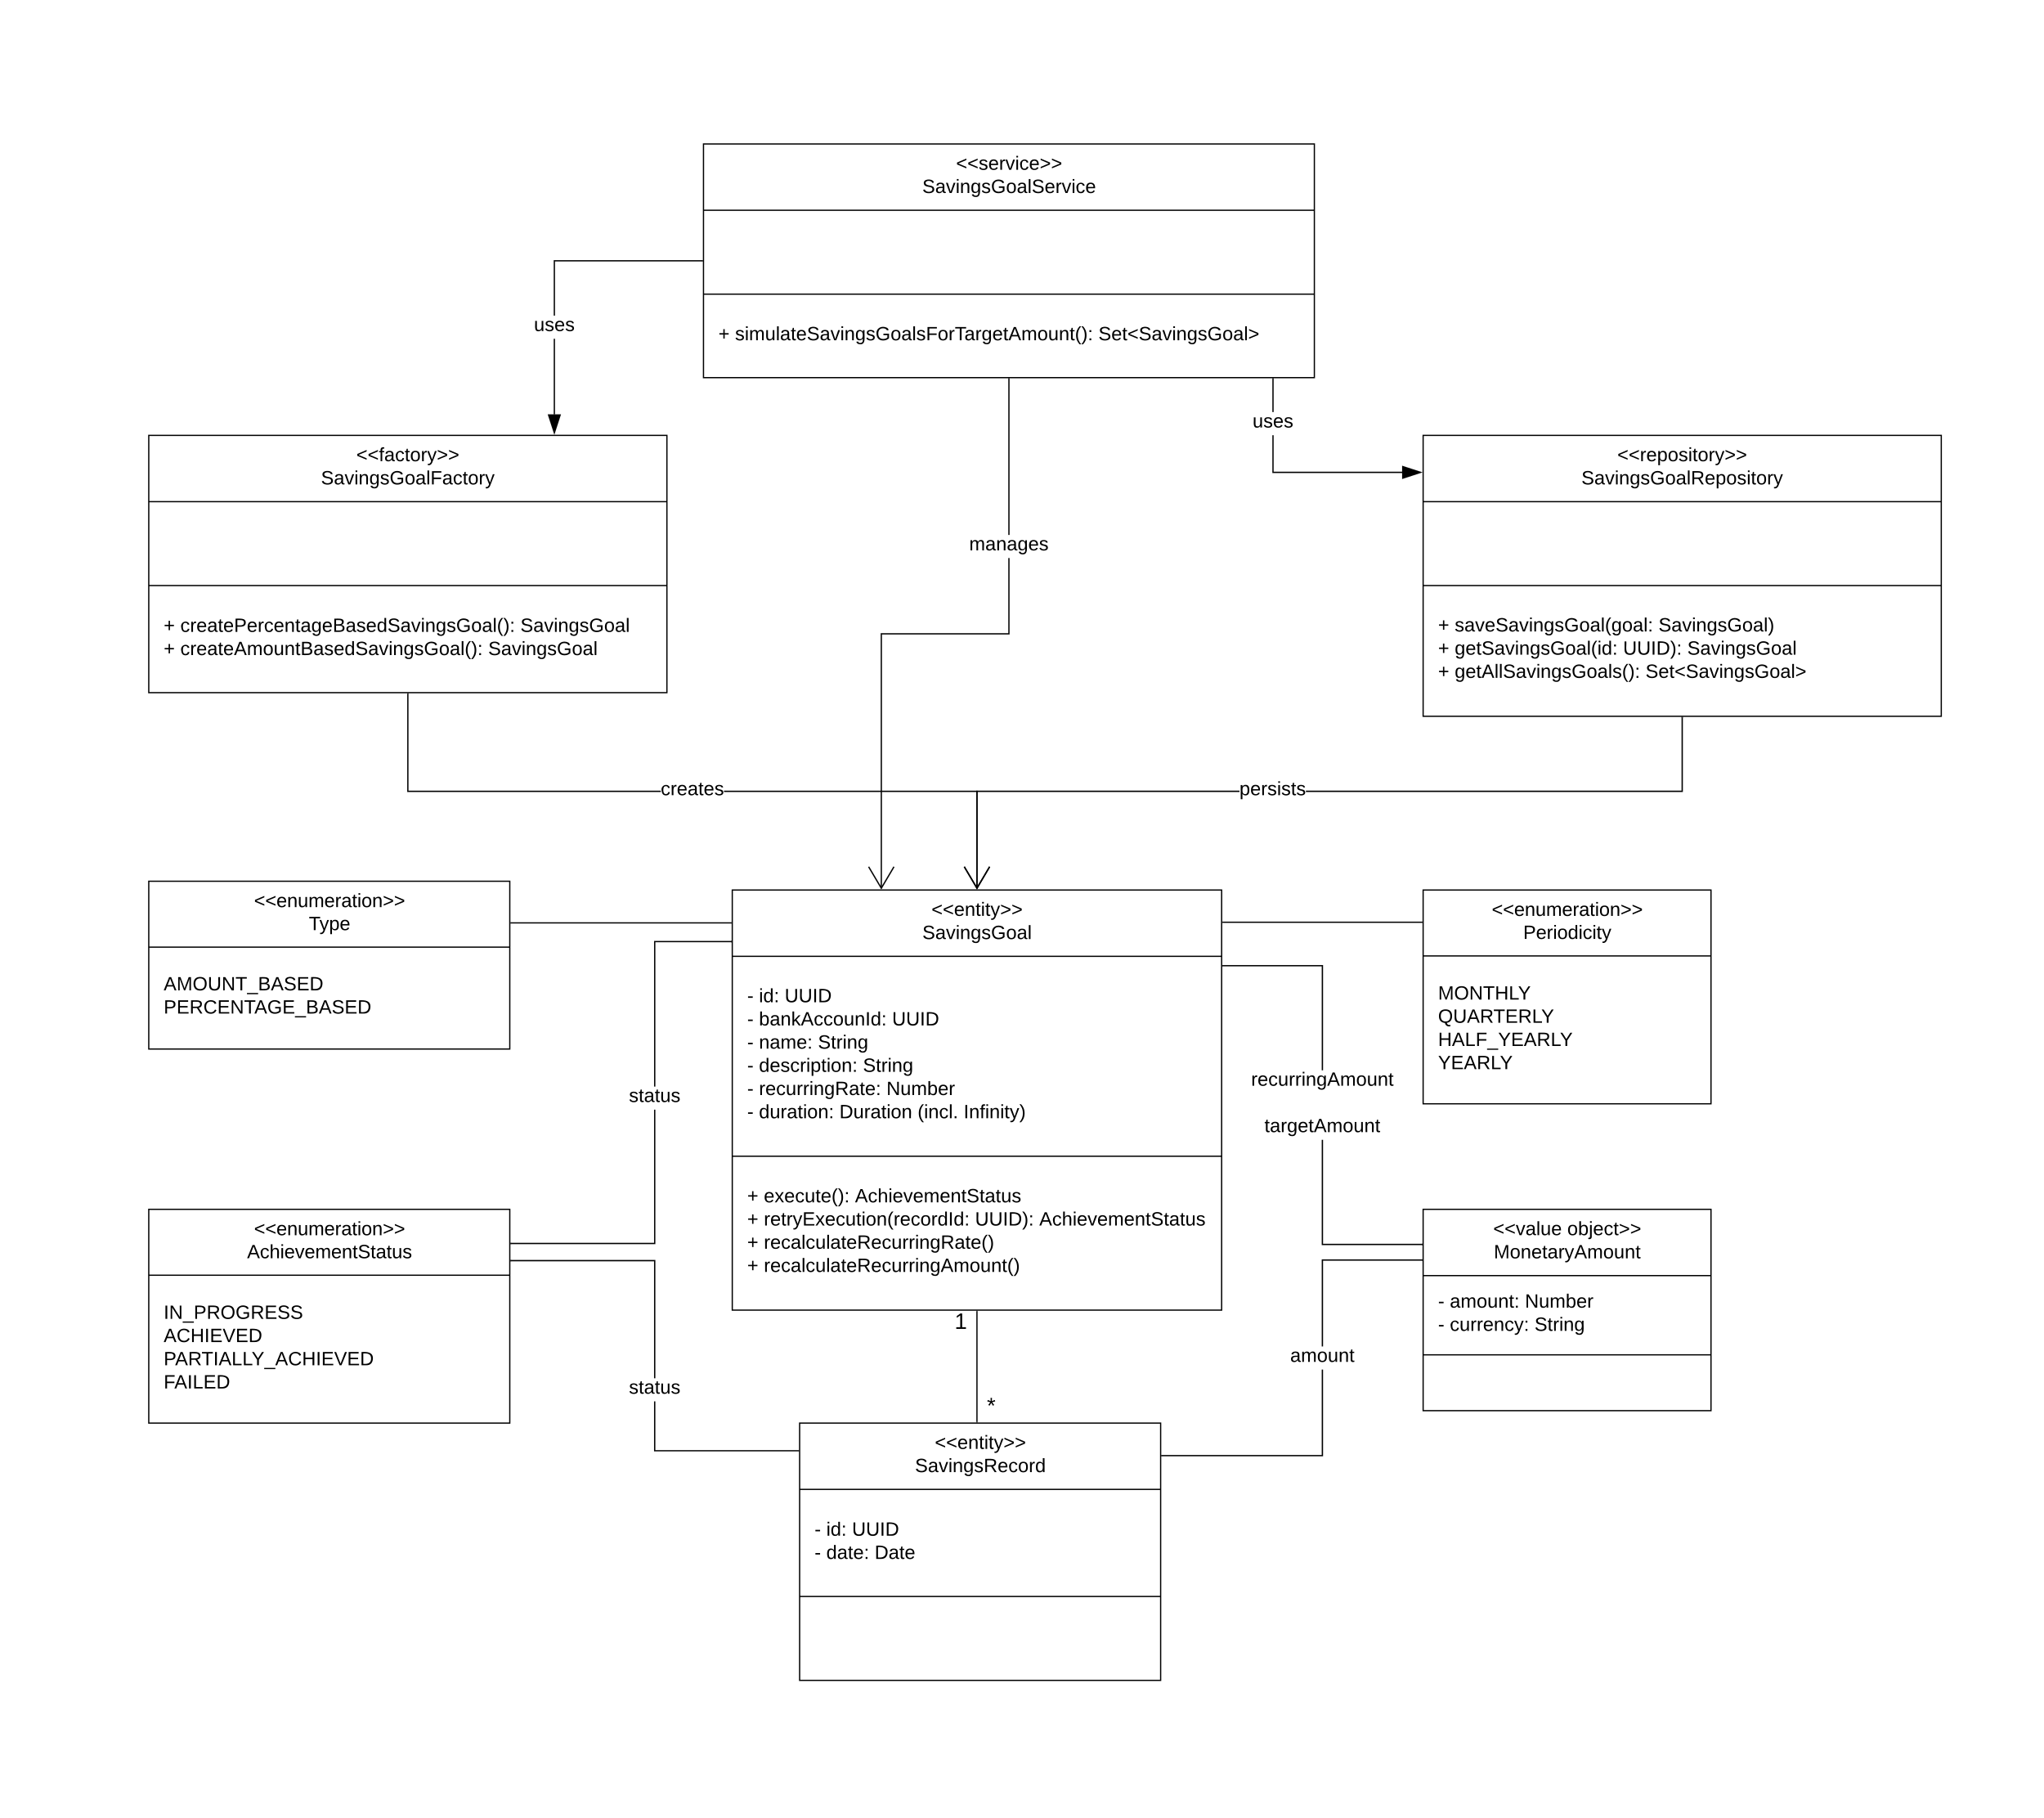 <svg xmlns="http://www.w3.org/2000/svg" xmlns:xlink="http://www.w3.org/1999/xlink" xmlns:lucid="lucid" width="1645" height="1463"><g transform="translate(-2654 0)" lucid:page-tab-id="0_0"><path d="M0 0h5242.2v2609.4H0z" fill="#fff"/><path d="M3243.33 716.1h393.84v338h-393.84z" stroke="#000" fill="#fff"/><path d="M3243.33 769.44h393.84m-393.84 160.83h393.84" stroke="#000" fill="none"/><use xlink:href="#a" transform="matrix(1,0,0,1,3251.333,724.103) translate(152.293 12.778)"/><use xlink:href="#b" transform="matrix(1,0,0,1,3251.333,724.103) translate(144.969 31.444)"/><use xlink:href="#c" transform="matrix(1,0,0,1,3255.333,777.436) translate(0 28.944)"/><use xlink:href="#d" transform="matrix(1,0,0,1,3255.333,777.436) translate(9.463 28.944)"/><use xlink:href="#e" transform="matrix(1,0,0,1,3255.333,777.436) translate(30.16 28.944)"/><use xlink:href="#c" transform="matrix(1,0,0,1,3255.333,777.436) translate(0 47.611)"/><use xlink:href="#f" transform="matrix(1,0,0,1,3255.333,777.436) translate(9.463 47.611)"/><use xlink:href="#e" transform="matrix(1,0,0,1,3255.333,777.436) translate(116.623 47.611)"/><use xlink:href="#c" transform="matrix(1,0,0,1,3255.333,777.436) translate(0 66.278)"/><use xlink:href="#g" transform="matrix(1,0,0,1,3255.333,777.436) translate(9.463 66.278)"/><use xlink:href="#h" transform="matrix(1,0,0,1,3255.333,777.436) translate(56.951 66.278)"/><use xlink:href="#c" transform="matrix(1,0,0,1,3255.333,777.436) translate(0 84.944)"/><use xlink:href="#i" transform="matrix(1,0,0,1,3255.333,777.436) translate(9.463 84.944)"/><use xlink:href="#h" transform="matrix(1,0,0,1,3255.333,777.436) translate(93.16 84.944)"/><use xlink:href="#c" transform="matrix(1,0,0,1,3255.333,777.436) translate(0 103.611)"/><use xlink:href="#j" transform="matrix(1,0,0,1,3255.333,777.436) translate(9.463 103.611)"/><use xlink:href="#k" transform="matrix(1,0,0,1,3255.333,777.436) translate(112.086 103.611)"/><use xlink:href="#c" transform="matrix(1,0,0,1,3255.333,777.436) translate(0 122.278)"/><use xlink:href="#l" transform="matrix(1,0,0,1,3255.333,777.436) translate(9.463 122.278)"/><use xlink:href="#m" transform="matrix(1,0,0,1,3255.333,777.436) translate(74.191 122.278)"/><use xlink:href="#n" transform="matrix(1,0,0,1,3255.333,777.436) translate(137.148 122.278)"/><use xlink:href="#o" transform="matrix(1,0,0,1,3255.333,777.436) translate(174.179 122.278)"/><use xlink:href="#p" transform="matrix(1,0,0,1,3255.333,938.266) translate(0 29.111)"/><use xlink:href="#q" transform="matrix(1,0,0,1,3255.333,938.266) translate(13.395 29.111)"/><use xlink:href="#r" transform="matrix(1,0,0,1,3255.333,938.266) translate(86.765 29.111)"/><use xlink:href="#p" transform="matrix(1,0,0,1,3255.333,938.266) translate(0 47.778)"/><use xlink:href="#s" transform="matrix(1,0,0,1,3255.333,938.266) translate(13.395 47.778)"/><use xlink:href="#t" transform="matrix(1,0,0,1,3255.333,938.266) translate(183.383 47.778)"/><use xlink:href="#r" transform="matrix(1,0,0,1,3255.333,938.266) translate(235.062 47.778)"/><use xlink:href="#p" transform="matrix(1,0,0,1,3255.333,938.266) translate(0 66.444)"/><use xlink:href="#u" transform="matrix(1,0,0,1,3255.333,938.266) translate(13.395 66.444)"/><use xlink:href="#p" transform="matrix(1,0,0,1,3255.333,938.266) translate(0 85.111)"/><use xlink:href="#v" transform="matrix(1,0,0,1,3255.333,938.266) translate(13.395 85.111)"/><path d="M3799.33 716.1H4031v172h-231.67z" stroke="#000" fill="#fff"/><path d="M3799.33 769.13H4031" stroke="#000" fill="none"/><use xlink:href="#w" transform="matrix(1,0,0,1,3807.333,724.103) translate(47.218 12.83)"/><use xlink:href="#x" transform="matrix(1,0,0,1,3807.333,724.103) translate(72.52 31.341)"/><use xlink:href="#y" transform="matrix(1,0,0,1,3811.333,777.125) translate(0 27.111)"/><use xlink:href="#z" transform="matrix(1,0,0,1,3811.333,777.125) translate(0 45.778)"/><use xlink:href="#A" transform="matrix(1,0,0,1,3811.333,777.125) translate(0 64.444)"/><use xlink:href="#B" transform="matrix(1,0,0,1,3811.333,777.125) translate(0 83.111)"/><path d="M3638.17 742.02h160.16" stroke="#000" fill="none"/><path d="M3638.18 742.52h-.5v-1h.5zM3798.83 742.52h-.5v-1h.5z" stroke="#000" stroke-width=".05"/><path d="M3297.54 1145h290.54v207h-290.54z" stroke="#000" fill="#fff"/><path d="M3297.54 1198.33h290.54m-290.54 86.17h290.54" stroke="#000" fill="none"/><use xlink:href="#a" transform="matrix(1,0,0,1,3305.539,1153) translate(100.793 12.778)"/><use xlink:href="#C" transform="matrix(1,0,0,1,3305.539,1153) translate(84.849 31.444)"/><use xlink:href="#c" transform="matrix(1,0,0,1,3309.539,1206.333) translate(0 29.278)"/><use xlink:href="#d" transform="matrix(1,0,0,1,3309.539,1206.333) translate(9.463 29.278)"/><use xlink:href="#e" transform="matrix(1,0,0,1,3309.539,1206.333) translate(30.16 29.278)"/><use xlink:href="#c" transform="matrix(1,0,0,1,3309.539,1206.333) translate(0 47.944)"/><use xlink:href="#D" transform="matrix(1,0,0,1,3309.539,1206.333) translate(9.463 47.944)"/><use xlink:href="#E" transform="matrix(1,0,0,1,3309.539,1206.333) translate(48.352 47.944)"/><path d="M3799.33 973H4031v162h-231.67z" stroke="#000" fill="#fff"/><path d="M3799.33 1026.33H4031m-231.67 63.75H4031" stroke="#000" fill="none"/><use xlink:href="#F" transform="matrix(1,0,0,1,3807.333,981) translate(48.414 12.778)"/><use xlink:href="#G" transform="matrix(1,0,0,1,3807.333,981) translate(108 12.778)"/><use xlink:href="#H" transform="matrix(1,0,0,1,3807.333,981) translate(48.867 31.444)"/><use xlink:href="#c" transform="matrix(1,0,0,1,3811.333,1034.333) translate(0 17.778)"/><use xlink:href="#I" transform="matrix(1,0,0,1,3811.333,1034.333) translate(9.463 17.778)"/><use xlink:href="#k" transform="matrix(1,0,0,1,3811.333,1034.333) translate(69.914 17.778)"/><use xlink:href="#c" transform="matrix(1,0,0,1,3811.333,1034.333) translate(0 36.444)"/><use xlink:href="#J" transform="matrix(1,0,0,1,3811.333,1034.333) translate(9.463 36.444)"/><use xlink:href="#K" transform="matrix(1,0,0,1,3811.333,1034.333) translate(77.648 36.444)"/><path d="M2773.73 973h290.54v172h-290.54z" stroke="#000" fill="#fff"/><path d="M2773.73 1026.02h290.54" stroke="#000" fill="none"/><use xlink:href="#w" transform="matrix(1,0,0,1,2781.728,981) translate(76.718 12.83)"/><use xlink:href="#L" transform="matrix(1,0,0,1,2781.728,981) translate(71.126 31.341)"/><use xlink:href="#M" transform="matrix(1,0,0,1,2785.728,1034.022) translate(0 27.111)"/><use xlink:href="#N" transform="matrix(1,0,0,1,2785.728,1034.022) translate(0 45.778)"/><use xlink:href="#O" transform="matrix(1,0,0,1,2785.728,1034.022) translate(0 64.444)"/><use xlink:href="#P" transform="matrix(1,0,0,1,2785.728,1034.022) translate(0 83.111)"/><path d="M3718.75 1000.77h79.58v1h-80.58v-84.65h1zm0-139.65h-1v-83.64h-79.58v-1h80.58z" stroke="#000" stroke-width=".05"/><path d="M3638.18 777.48h-.5v-1h.5z"/><path d="M3638.2 777.5h-.56v-1.05h.56zm-.5-1v.95h.45v-.95z" stroke="#000" stroke-width=".05"/><path d="M3798.83 1001.77h-.5v-1h.5z"/><path d="M3798.86 1001.8h-.56v-1.06h.56zm-.5-1v.94h.45v-.95z" stroke="#000" stroke-width=".05"/><use xlink:href="#Q" transform="matrix(1,0,0,1,3660.889,861.123) translate(0.005 12.444)"/><use xlink:href="#R" transform="matrix(1,0,0,1,3660.889,861.123) translate(57.366 31.111)"/><use xlink:href="#S" transform="matrix(1,0,0,1,3660.889,861.123) translate(10.743 49.778)"/><path d="M2773.73 709.03h290.54v135h-290.54z" stroke="#000" fill="#fff"/><path d="M2773.73 762.05h290.54" stroke="#000" fill="none"/><use xlink:href="#w" transform="matrix(1,0,0,1,2781.728,717.028) translate(76.718 12.83)"/><use xlink:href="#T" transform="matrix(1,0,0,1,2781.728,717.028) translate(120.81 31.341)"/><use xlink:href="#U" transform="matrix(1,0,0,1,2785.728,770.05) translate(0 26.778)"/><use xlink:href="#V" transform="matrix(1,0,0,1,2785.728,770.05) translate(0 45.444)"/><path d="M3440.25 1055.1v88.9" stroke="#000" fill="none"/><path d="M3440.75 1055.12h-1v-.52h1zM3440.75 1144.5h-1v-.5h1z" stroke="#000" stroke-width=".05"/><use xlink:href="#W" transform="matrix(1,0,0,1,3422.25,1054.803) translate(0 14.4)"/><use xlink:href="#X" transform="matrix(1,0,0,1,3448.248,1122.7) translate(0 14.4)"/><path d="M3799.33 350.3h417v226h-417z" stroke="#000" fill="#fff"/><path d="M3799.33 403.63h417m-417 67.5h417" stroke="#000" fill="none"/><use xlink:href="#Y" transform="matrix(1,0,0,1,3807.333,358.297) translate(148.281 12.778)"/><use xlink:href="#Z" transform="matrix(1,0,0,1,3807.333,358.297) translate(119.373 31.444)"/><use xlink:href="#p" transform="matrix(1,0,0,1,3811.333,479.127) translate(0 28.944)"/><use xlink:href="#aa" transform="matrix(1,0,0,1,3811.333,479.127) translate(13.395 28.944)"/><use xlink:href="#ab" transform="matrix(1,0,0,1,3811.333,479.127) translate(177.42 28.944)"/><use xlink:href="#p" transform="matrix(1,0,0,1,3811.333,479.127) translate(0 47.611)"/><use xlink:href="#ac" transform="matrix(1,0,0,1,3811.333,479.127) translate(13.395 47.611)"/><use xlink:href="#t" transform="matrix(1,0,0,1,3811.333,479.127) translate(148.901 47.611)"/><use xlink:href="#ad" transform="matrix(1,0,0,1,3811.333,479.127) translate(200.58 47.611)"/><use xlink:href="#p" transform="matrix(1,0,0,1,3811.333,479.127) translate(0 66.278)"/><use xlink:href="#ae" transform="matrix(1,0,0,1,3811.333,479.127) translate(13.395 66.278)"/><use xlink:href="#af" transform="matrix(1,0,0,1,3811.333,479.127) translate(166.963 66.278)"/><path d="M2773.73 350.3h417v207h-417z" stroke="#000" fill="#fff"/><path d="M2773.73 403.63h417m-417 67.5h417" stroke="#000" fill="none"/><g><use xlink:href="#ag" transform="matrix(1,0,0,1,2781.728,358.297) translate(159.04 12.778)"/><use xlink:href="#ah" transform="matrix(1,0,0,1,2781.728,358.297) translate(130.586 31.444)"/></g><g><use xlink:href="#p" transform="matrix(1,0,0,1,2785.728,479.127) translate(0 29.278)"/><use xlink:href="#ai" transform="matrix(1,0,0,1,2785.728,479.127) translate(13.395 29.278)"/><use xlink:href="#aj" transform="matrix(1,0,0,1,2785.728,479.127) translate(287.086 29.278)"/><use xlink:href="#ak" transform="matrix(1,0,0,1,2785.728,479.127) translate(0 47.944)"/><use xlink:href="#al" transform="matrix(1,0,0,1,2785.728,479.127) translate(13.395 47.944)"/><use xlink:href="#am" transform="matrix(1,0,0,1,2785.728,479.127) translate(261.16 47.944)"/></g><path d="M3220.17 115.83h491.62v188h-491.63z" stroke="#000" fill="#fff"/><path d="M3220.17 169.17h491.62m-491.63 67.5h491.62" stroke="#000" fill="none"/><g><use xlink:href="#an" transform="matrix(1,0,0,1,3228.167,123.833) translate(195.265 12.778)"/><use xlink:href="#ao" transform="matrix(1,0,0,1,3228.167,123.833) translate(168.086 31.444)"/></g><g><use xlink:href="#p" transform="matrix(1,0,0,1,3232.167,244.663) translate(0 29.111)"/><use xlink:href="#ap" transform="matrix(1,0,0,1,3232.167,244.663) translate(13.395 29.111)"/><use xlink:href="#af" transform="matrix(1,0,0,1,3232.167,244.663) translate(305.84 29.111)"/></g><path d="M3242.33 742.54h-177.06" stroke="#000" fill="none"/><path d="M3242.83 743.04h-.5v-1h.5zM3065.28 743.04h-.5v-1h.5zM3181.4 1001h-116.13v-1h115.14V892.87h1zm60.93-242.93h-60.92V874.2h-1V757.08h61.93z" stroke="#000" stroke-width=".05"/><path d="M3242.83 758.07h-.5v-1h.5z"/><path d="M3242.86 758.1h-.56v-1.06h.56zm-.5-1v.94h.45v-.95z" stroke="#000" stroke-width=".05"/><path d="M3065.28 1001h-.5v-1h.5z"/><path d="M3065.3 1001.02h-.55v-1.05h.56zm-.5-1v.95h.46v-.95z" stroke="#000" stroke-width=".05"/><g><use xlink:href="#aq" transform="matrix(1,0,0,1,3160.165,874.211) translate(0 12.444)"/></g><path d="M3181.4 1166.75h115.14v1H3180.4v-40.18h1zm0-57.85h-1v-94.13h-115.13v-1h116.14z" stroke="#000" stroke-width=".05"/><path d="M3297.04 1167.75h-.5v-1h.5z"/><path d="M3297.06 1167.78h-.56v-1.05h.56zm-.5-1v.95h.45v-.95z" stroke="#000" stroke-width=".05"/><path d="M3065.28 1014.77h-.5v-1h.5z"/><path d="M3065.3 1014.8h-.55v-1.06h.56zm-.5-1v.94h.46v-.95z" stroke="#000" stroke-width=".05"/><g><use xlink:href="#aq" transform="matrix(1,0,0,1,3160.165,1108.9) translate(0 12.444)"/></g><path d="M3718.75 1171.67h-129.67v-1h128.67v-68.7h1zm79.58-157.36h-79.58v69h-1v-70h80.58z" stroke="#000" stroke-width=".05"/><path d="M3589.1 1171.67h-.52v-1h.52z"/><path d="M3589.12 1171.7h-.56v-1.05h.56zm-.5-1v.95h.45v-.95z" stroke="#000" stroke-width=".05"/><path d="M3798.83 1014.3h-.5v-1h.5z"/><path d="M3798.86 1014.33h-.56v-1.05h.56zm-.5-1v.95h.45v-.95z" stroke="#000" stroke-width=".05"/><g><use xlink:href="#ar" transform="matrix(1,0,0,1,3692.346,1083.312) translate(0 12.444)"/></g><path d="M3440.75 636.2v78.5h-1v-77.5H3236.7v-1zm-254.98 0v1h-204.04v-78.9h1v77.9z" stroke="#000" stroke-width=".05"/><path d="M2982.73 558.3h-1v-.5h1z"/><path d="M2982.75 558.34h-1.05v-.57h1.05zm-1-.52v.46h.95v-.46zM3450.86 697.66l-10.6 17.94-10.62-17.94.86-.5 9.75 16.48 9.75-16.5z" stroke="#000" stroke-width=".05"/><g><use xlink:href="#as" transform="matrix(1,0,0,1,3185.767,627.367) translate(0 12.444)"/></g><path d="M3651.5 637.2h-210.75v77.5h-1v-78.5h211.76zm356.83 0H3705v-1h302.33v-58.9h1z" stroke="#000" stroke-width=".05"/><path d="M4008.33 577.3h-1v-.5h1z"/><path d="M4008.36 577.34h-1.05v-.57h1.06zm-1-.52v.46h.95v-.46zM3450.86 697.66l-10.6 17.94-10.62-17.94.86-.5 9.75 16.48 9.75-16.5z" stroke="#000" stroke-width=".05"/><g><use xlink:href="#at" transform="matrix(1,0,0,1,3651.509,627.367) translate(0 12.444)"/></g><path d="M3466.48 510.47h-102.7V714.7h-1V509.46h102.7v-60.43h1zm0-80.1h-1V304.84h1z" stroke="#000" stroke-width=".05"/><path d="M3466.48 304.85h-1v-.52h1z"/><path d="M3466.5 304.87h-1.05v-.56h1.05zm-1-.5v.45h.95v-.46zM3363.27 713.64l9.75-16.5.86.52-10.6 17.94-10.62-17.94.86-.5z" stroke="#000" stroke-width=".05"/><g><use xlink:href="#au" transform="matrix(1,0,0,1,3434.024,430.377) translate(0 12.444)"/></g><path d="M3100.64 333.4h-1v-60.8h1zm118.53-123.07h-118.53v43.6h-1v-44.6h119.53z" stroke="#000" stroke-width=".05"/><path d="M3219.67 210.33h-.52v-1h.52z"/><path d="M3219.7 210.36h-.57v-1.05h.56zm-.52-1v.95h.46v-.94z" stroke="#000" stroke-width=".05"/><path d="M3100.14 348.18l-4.63-14.27h9.28z"/><path d="M3100.14 349.8l-5.32-16.4h10.65zm-3.94-15.4l3.94 12.16 3.95-12.15z" stroke="#000" stroke-width=".05"/><g><use xlink:href="#av" transform="matrix(1,0,0,1,3083.724,253.939) translate(0 12.444)"/></g><path d="M3679 379.56h103.45v1H3678V350.2h1zm0-48.04h-1v-26.7h1z" stroke="#000" stroke-width=".05"/><path d="M3679 304.85h-1v-.52h1z"/><path d="M3679 304.87h-1.04v-.56h1.05zm-1-.5v.45h.96v-.46z" stroke="#000" stroke-width=".05"/><path d="M3797.22 380.06l-14.27 4.64v-9.27z"/><path d="M3798.83 380.06l-16.38 5.33v-10.66zm-15.38 3.95l12.15-3.94-12.15-3.94z" stroke="#000" stroke-width=".05"/><g><use xlink:href="#av" transform="matrix(1,0,0,1,3662.067,331.519) translate(0 12.444)"/></g><defs><path d="M18-100v-36l175-74v27L42-118l151 64v27" id="aw"/><path d="M100-194c63 0 86 42 84 106H49c0 40 14 67 53 68 26 1 43-12 49-29l28 8c-11 28-37 45-77 45C44 4 14-33 15-96c1-61 26-98 85-98zm52 81c6-60-76-77-97-28-3 7-6 17-6 28h103" id="ax"/><path d="M117-194c89-4 53 116 60 194h-32v-121c0-31-8-49-39-48C34-167 62-67 57 0H25l-1-190h30c1 10-1 24 2 32 11-22 29-35 61-36" id="ay"/><path d="M59-47c-2 24 18 29 38 22v24C64 9 27 4 27-40v-127H5v-23h24l9-43h21v43h35v23H59v120" id="az"/><path d="M24-231v-30h32v30H24zM24 0v-190h32V0H24" id="aA"/><path d="M179-190L93 31C79 59 56 82 12 73V49c39 6 53-20 64-50L1-190h34L92-34l54-156h33" id="aB"/><path d="M18-27v-27l151-64-151-65v-27l175 74v36" id="aC"/><g id="a"><use transform="matrix(0.043,0,0,0.043,0,0)" xlink:href="#aw"/><use transform="matrix(0.043,0,0,0.043,9.074,0)" xlink:href="#aw"/><use transform="matrix(0.043,0,0,0.043,18.148,0)" xlink:href="#ax"/><use transform="matrix(0.043,0,0,0.043,26.79,0)" xlink:href="#ay"/><use transform="matrix(0.043,0,0,0.043,35.432,0)" xlink:href="#az"/><use transform="matrix(0.043,0,0,0.043,39.753,0)" xlink:href="#aA"/><use transform="matrix(0.043,0,0,0.043,43.167,0)" xlink:href="#az"/><use transform="matrix(0.043,0,0,0.043,47.488,0)" xlink:href="#aB"/><use transform="matrix(0.043,0,0,0.043,55.265,0)" xlink:href="#aC"/><use transform="matrix(0.043,0,0,0.043,64.34,0)" xlink:href="#aC"/></g><path d="M185-189c-5-48-123-54-124 2 14 75 158 14 163 119 3 78-121 87-175 55-17-10-28-26-33-46l33-7c5 56 141 63 141-1 0-78-155-14-162-118-5-82 145-84 179-34 5 7 8 16 11 25" id="aD"/><path d="M141-36C126-15 110 5 73 4 37 3 15-17 15-53c-1-64 63-63 125-63 3-35-9-54-41-54-24 1-41 7-42 31l-33-3c5-37 33-52 76-52 45 0 72 20 72 64v82c-1 20 7 32 28 27v20c-31 9-61-2-59-35zM48-53c0 20 12 33 32 33 41-3 63-29 60-74-43 2-92-5-92 41" id="aE"/><path d="M108 0H70L1-190h34L89-25l56-165h34" id="aF"/><path d="M177-190C167-65 218 103 67 71c-23-6-38-20-44-43l32-5c15 47 100 32 89-28v-30C133-14 115 1 83 1 29 1 15-40 15-95c0-56 16-97 71-98 29-1 48 16 59 35 1-10 0-23 2-32h30zM94-22c36 0 50-32 50-73 0-42-14-75-50-75-39 0-46 34-46 75s6 73 46 73" id="aG"/><path d="M135-143c-3-34-86-38-87 0 15 53 115 12 119 90S17 21 10-45l28-5c4 36 97 45 98 0-10-56-113-15-118-90-4-57 82-63 122-42 12 7 21 19 24 35" id="aH"/><path d="M143 4C61 4 22-44 18-125c-5-107 100-154 193-111 17 8 29 25 37 43l-32 9c-13-25-37-40-76-40-61 0-88 39-88 99 0 61 29 100 91 101 35 0 62-11 79-27v-45h-74v-28h105v86C228-13 192 4 143 4" id="aI"/><path d="M100-194c62-1 85 37 85 99 1 63-27 99-86 99S16-35 15-95c0-66 28-99 85-99zM99-20c44 1 53-31 53-75 0-43-8-75-51-75s-53 32-53 75 10 74 51 75" id="aJ"/><path d="M24 0v-261h32V0H24" id="aK"/><g id="b"><use transform="matrix(0.043,0,0,0.043,0,0)" xlink:href="#aD"/><use transform="matrix(0.043,0,0,0.043,10.37,0)" xlink:href="#aE"/><use transform="matrix(0.043,0,0,0.043,19.012,0)" xlink:href="#aF"/><use transform="matrix(0.043,0,0,0.043,26.79,0)" xlink:href="#aA"/><use transform="matrix(0.043,0,0,0.043,30.204,0)" xlink:href="#ay"/><use transform="matrix(0.043,0,0,0.043,38.846,0)" xlink:href="#aG"/><use transform="matrix(0.043,0,0,0.043,47.488,0)" xlink:href="#aH"/><use transform="matrix(0.043,0,0,0.043,55.265,0)" xlink:href="#aI"/><use transform="matrix(0.043,0,0,0.043,67.364,0)" xlink:href="#aJ"/><use transform="matrix(0.043,0,0,0.043,76.006,0)" xlink:href="#aE"/><use transform="matrix(0.043,0,0,0.043,84.648,0)" xlink:href="#aK"/></g><path d="M16-82v-28h88v28H16" id="aL"/><use transform="matrix(0.043,0,0,0.043,0,0)" xlink:href="#aL" id="c"/><path d="M85-194c31 0 48 13 60 33l-1-100h32l1 261h-30c-2-10 0-23-3-31C134-8 116 4 85 4 32 4 16-35 15-94c0-66 23-100 70-100zm9 24c-40 0-46 34-46 75 0 40 6 74 45 74 42 0 51-32 51-76 0-42-9-74-50-73" id="aM"/><path d="M33-154v-36h34v36H33zM33 0v-36h34V0H33" id="aN"/><g id="d"><use transform="matrix(0.043,0,0,0.043,0,0)" xlink:href="#aA"/><use transform="matrix(0.043,0,0,0.043,3.414,0)" xlink:href="#aM"/><use transform="matrix(0.043,0,0,0.043,12.056,0)" xlink:href="#aN"/></g><path d="M232-93c-1 65-40 97-104 97C67 4 28-28 28-90v-158h33c8 89-33 224 67 224 102 0 64-133 71-224h33v155" id="aO"/><path d="M33 0v-248h34V0H33" id="aP"/><path d="M30-248c118-7 216 8 213 122C240-48 200 0 122 0H30v-248zM63-27c89 8 146-16 146-99s-60-101-146-95v194" id="aQ"/><g id="e"><use transform="matrix(0.043,0,0,0.043,0,0)" xlink:href="#aO"/><use transform="matrix(0.043,0,0,0.043,11.191,0)" xlink:href="#aO"/><use transform="matrix(0.043,0,0,0.043,22.383,0)" xlink:href="#aP"/><use transform="matrix(0.043,0,0,0.043,26.704,0)" xlink:href="#aQ"/></g><path d="M115-194c53 0 69 39 70 98 0 66-23 100-70 100C84 3 66-7 56-30L54 0H23l1-261h32v101c10-23 28-34 59-34zm-8 174c40 0 45-34 45-75 0-40-5-75-45-74-42 0-51 32-51 76 0 43 10 73 51 73" id="aR"/><path d="M143 0L79-87 56-68V0H24v-261h32v163l83-92h37l-77 82L181 0h-38" id="aS"/><path d="M205 0l-28-72H64L36 0H1l101-248h38L239 0h-34zm-38-99l-47-123c-12 45-31 82-46 123h93" id="aT"/><path d="M96-169c-40 0-48 33-48 73s9 75 48 75c24 0 41-14 43-38l32 2c-6 37-31 61-74 61-59 0-76-41-82-99-10-93 101-131 147-64 4 7 5 14 7 22l-32 3c-4-21-16-35-41-35" id="aU"/><path d="M84 4C-5 8 30-112 23-190h32v120c0 31 7 50 39 49 72-2 45-101 50-169h31l1 190h-30c-1-10 1-25-2-33-11 22-28 36-60 37" id="aV"/><g id="f"><use transform="matrix(0.043,0,0,0.043,0,0)" xlink:href="#aR"/><use transform="matrix(0.043,0,0,0.043,8.642,0)" xlink:href="#aE"/><use transform="matrix(0.043,0,0,0.043,17.284,0)" xlink:href="#ay"/><use transform="matrix(0.043,0,0,0.043,25.926,0)" xlink:href="#aS"/><use transform="matrix(0.043,0,0,0.043,33.704,0)" xlink:href="#aT"/><use transform="matrix(0.043,0,0,0.043,44.074,0)" xlink:href="#aU"/><use transform="matrix(0.043,0,0,0.043,51.852,0)" xlink:href="#aU"/><use transform="matrix(0.043,0,0,0.043,59.63,0)" xlink:href="#aJ"/><use transform="matrix(0.043,0,0,0.043,68.272,0)" xlink:href="#aV"/><use transform="matrix(0.043,0,0,0.043,76.914,0)" xlink:href="#ay"/><use transform="matrix(0.043,0,0,0.043,85.556,0)" xlink:href="#aP"/><use transform="matrix(0.043,0,0,0.043,89.877,0)" xlink:href="#aM"/><use transform="matrix(0.043,0,0,0.043,98.519,0)" xlink:href="#aN"/></g><path d="M210-169c-67 3-38 105-44 169h-31v-121c0-29-5-50-35-48C34-165 62-65 56 0H25l-1-190h30c1 10-1 24 2 32 10-44 99-50 107 0 11-21 27-35 58-36 85-2 47 119 55 194h-31v-121c0-29-5-49-35-48" id="aW"/><g id="g"><use transform="matrix(0.043,0,0,0.043,0,0)" xlink:href="#ay"/><use transform="matrix(0.043,0,0,0.043,8.642,0)" xlink:href="#aE"/><use transform="matrix(0.043,0,0,0.043,17.284,0)" xlink:href="#aW"/><use transform="matrix(0.043,0,0,0.043,30.204,0)" xlink:href="#ax"/><use transform="matrix(0.043,0,0,0.043,38.846,0)" xlink:href="#aN"/></g><path d="M114-163C36-179 61-72 57 0H25l-1-190h30c1 12-1 29 2 39 6-27 23-49 58-41v29" id="aX"/><g id="h"><use transform="matrix(0.043,0,0,0.043,0,0)" xlink:href="#aD"/><use transform="matrix(0.043,0,0,0.043,10.37,0)" xlink:href="#az"/><use transform="matrix(0.043,0,0,0.043,14.691,0)" xlink:href="#aX"/><use transform="matrix(0.043,0,0,0.043,19.833,0)" xlink:href="#aA"/><use transform="matrix(0.043,0,0,0.043,23.247,0)" xlink:href="#ay"/><use transform="matrix(0.043,0,0,0.043,31.889,0)" xlink:href="#aG"/></g><path d="M115-194c55 1 70 41 70 98S169 2 115 4C84 4 66-9 55-30l1 105H24l-1-265h31l2 30c10-21 28-34 59-34zm-8 174c40 0 45-34 45-75s-6-73-45-74c-42 0-51 32-51 76 0 43 10 73 51 73" id="aY"/><g id="i"><use transform="matrix(0.043,0,0,0.043,0,0)" xlink:href="#aM"/><use transform="matrix(0.043,0,0,0.043,8.642,0)" xlink:href="#ax"/><use transform="matrix(0.043,0,0,0.043,17.284,0)" xlink:href="#aH"/><use transform="matrix(0.043,0,0,0.043,25.062,0)" xlink:href="#aU"/><use transform="matrix(0.043,0,0,0.043,32.84,0)" xlink:href="#aX"/><use transform="matrix(0.043,0,0,0.043,37.981,0)" xlink:href="#aA"/><use transform="matrix(0.043,0,0,0.043,41.395,0)" xlink:href="#aY"/><use transform="matrix(0.043,0,0,0.043,50.037,0)" xlink:href="#az"/><use transform="matrix(0.043,0,0,0.043,54.358,0)" xlink:href="#aA"/><use transform="matrix(0.043,0,0,0.043,57.772,0)" xlink:href="#aJ"/><use transform="matrix(0.043,0,0,0.043,66.414,0)" xlink:href="#ay"/><use transform="matrix(0.043,0,0,0.043,75.056,0)" xlink:href="#aN"/></g><path d="M233-177c-1 41-23 64-60 70L243 0h-38l-65-103H63V0H30v-248c88 3 205-21 203 71zM63-129c60-2 137 13 137-47 0-61-80-42-137-45v92" id="aZ"/><g id="j"><use transform="matrix(0.043,0,0,0.043,0,0)" xlink:href="#aX"/><use transform="matrix(0.043,0,0,0.043,5.142,0)" xlink:href="#ax"/><use transform="matrix(0.043,0,0,0.043,13.784,0)" xlink:href="#aU"/><use transform="matrix(0.043,0,0,0.043,21.562,0)" xlink:href="#aV"/><use transform="matrix(0.043,0,0,0.043,30.204,0)" xlink:href="#aX"/><use transform="matrix(0.043,0,0,0.043,35.346,0)" xlink:href="#aX"/><use transform="matrix(0.043,0,0,0.043,40.488,0)" xlink:href="#aA"/><use transform="matrix(0.043,0,0,0.043,43.901,0)" xlink:href="#ay"/><use transform="matrix(0.043,0,0,0.043,52.543,0)" xlink:href="#aG"/><use transform="matrix(0.043,0,0,0.043,61.185,0)" xlink:href="#aZ"/><use transform="matrix(0.043,0,0,0.043,72.377,0)" xlink:href="#aE"/><use transform="matrix(0.043,0,0,0.043,81.019,0)" xlink:href="#az"/><use transform="matrix(0.043,0,0,0.043,85.34,0)" xlink:href="#ax"/><use transform="matrix(0.043,0,0,0.043,93.981,0)" xlink:href="#aN"/></g><path d="M190 0L58-211 59 0H30v-248h39L202-35l-2-213h31V0h-41" id="ba"/><g id="k"><use transform="matrix(0.043,0,0,0.043,0,0)" xlink:href="#ba"/><use transform="matrix(0.043,0,0,0.043,11.191,0)" xlink:href="#aV"/><use transform="matrix(0.043,0,0,0.043,19.833,0)" xlink:href="#aW"/><use transform="matrix(0.043,0,0,0.043,32.753,0)" xlink:href="#aR"/><use transform="matrix(0.043,0,0,0.043,41.395,0)" xlink:href="#ax"/><use transform="matrix(0.043,0,0,0.043,50.037,0)" xlink:href="#aX"/></g><g id="l"><use transform="matrix(0.043,0,0,0.043,0,0)" xlink:href="#aM"/><use transform="matrix(0.043,0,0,0.043,8.642,0)" xlink:href="#aV"/><use transform="matrix(0.043,0,0,0.043,17.284,0)" xlink:href="#aX"/><use transform="matrix(0.043,0,0,0.043,22.426,0)" xlink:href="#aE"/><use transform="matrix(0.043,0,0,0.043,31.068,0)" xlink:href="#az"/><use transform="matrix(0.043,0,0,0.043,35.389,0)" xlink:href="#aA"/><use transform="matrix(0.043,0,0,0.043,38.802,0)" xlink:href="#aJ"/><use transform="matrix(0.043,0,0,0.043,47.444,0)" xlink:href="#ay"/><use transform="matrix(0.043,0,0,0.043,56.086,0)" xlink:href="#aN"/></g><g id="m"><use transform="matrix(0.043,0,0,0.043,0,0)" xlink:href="#aQ"/><use transform="matrix(0.043,0,0,0.043,11.191,0)" xlink:href="#aV"/><use transform="matrix(0.043,0,0,0.043,19.833,0)" xlink:href="#aX"/><use transform="matrix(0.043,0,0,0.043,24.975,0)" xlink:href="#aE"/><use transform="matrix(0.043,0,0,0.043,33.617,0)" xlink:href="#az"/><use transform="matrix(0.043,0,0,0.043,37.938,0)" xlink:href="#aA"/><use transform="matrix(0.043,0,0,0.043,41.352,0)" xlink:href="#aJ"/><use transform="matrix(0.043,0,0,0.043,49.994,0)" xlink:href="#ay"/></g><path d="M87 75C49 33 22-17 22-94c0-76 28-126 65-167h31c-38 41-64 92-64 168S80 34 118 75H87" id="bb"/><path d="M33 0v-38h34V0H33" id="bc"/><g id="n"><use transform="matrix(0.043,0,0,0.043,0,0)" xlink:href="#bb"/><use transform="matrix(0.043,0,0,0.043,5.142,0)" xlink:href="#aA"/><use transform="matrix(0.043,0,0,0.043,8.556,0)" xlink:href="#ay"/><use transform="matrix(0.043,0,0,0.043,17.198,0)" xlink:href="#aU"/><use transform="matrix(0.043,0,0,0.043,24.975,0)" xlink:href="#aK"/><use transform="matrix(0.043,0,0,0.043,28.389,0)" xlink:href="#bc"/></g><path d="M101-234c-31-9-42 10-38 44h38v23H63V0H32v-167H5v-23h27c-7-52 17-82 69-68v24" id="bd"/><path d="M33-261c38 41 65 92 65 168S71 34 33 75H2C39 34 66-17 66-93S39-220 2-261h31" id="be"/><g id="o"><use transform="matrix(0.043,0,0,0.043,0,0)" xlink:href="#aP"/><use transform="matrix(0.043,0,0,0.043,4.321,0)" xlink:href="#ay"/><use transform="matrix(0.043,0,0,0.043,12.963,0)" xlink:href="#bd"/><use transform="matrix(0.043,0,0,0.043,17.284,0)" xlink:href="#aA"/><use transform="matrix(0.043,0,0,0.043,20.698,0)" xlink:href="#ay"/><use transform="matrix(0.043,0,0,0.043,29.34,0)" xlink:href="#aA"/><use transform="matrix(0.043,0,0,0.043,32.753,0)" xlink:href="#az"/><use transform="matrix(0.043,0,0,0.043,37.074,0)" xlink:href="#aB"/><use transform="matrix(0.043,0,0,0.043,44.852,0)" xlink:href="#be"/></g><path d="M118-107v75H92v-75H18v-26h74v-75h26v75h74v26h-74" id="bf"/><use transform="matrix(0.043,0,0,0.043,0,0)" xlink:href="#bf" id="p"/><path d="M141 0L90-78 38 0H4l68-98-65-92h35l48 74 47-74h35l-64 92 68 98h-35" id="bg"/><g id="q"><use transform="matrix(0.043,0,0,0.043,0,0)" xlink:href="#ax"/><use transform="matrix(0.043,0,0,0.043,8.642,0)" xlink:href="#bg"/><use transform="matrix(0.043,0,0,0.043,16.42,0)" xlink:href="#ax"/><use transform="matrix(0.043,0,0,0.043,25.062,0)" xlink:href="#aU"/><use transform="matrix(0.043,0,0,0.043,32.84,0)" xlink:href="#aV"/><use transform="matrix(0.043,0,0,0.043,41.481,0)" xlink:href="#az"/><use transform="matrix(0.043,0,0,0.043,45.802,0)" xlink:href="#ax"/><use transform="matrix(0.043,0,0,0.043,54.444,0)" xlink:href="#bb"/><use transform="matrix(0.043,0,0,0.043,59.586,0)" xlink:href="#be"/><use transform="matrix(0.043,0,0,0.043,64.728,0)" xlink:href="#aN"/></g><path d="M106-169C34-169 62-67 57 0H25v-261h32l-1 103c12-21 28-36 61-36 89 0 53 116 60 194h-32v-121c2-32-8-49-39-48" id="bh"/><g id="r"><use transform="matrix(0.043,0,0,0.043,0,0)" xlink:href="#aT"/><use transform="matrix(0.043,0,0,0.043,10.37,0)" xlink:href="#aU"/><use transform="matrix(0.043,0,0,0.043,18.148,0)" xlink:href="#bh"/><use transform="matrix(0.043,0,0,0.043,26.79,0)" xlink:href="#aA"/><use transform="matrix(0.043,0,0,0.043,30.204,0)" xlink:href="#ax"/><use transform="matrix(0.043,0,0,0.043,38.846,0)" xlink:href="#aF"/><use transform="matrix(0.043,0,0,0.043,46.623,0)" xlink:href="#ax"/><use transform="matrix(0.043,0,0,0.043,55.265,0)" xlink:href="#aW"/><use transform="matrix(0.043,0,0,0.043,68.185,0)" xlink:href="#ax"/><use transform="matrix(0.043,0,0,0.043,76.827,0)" xlink:href="#ay"/><use transform="matrix(0.043,0,0,0.043,85.469,0)" xlink:href="#az"/><use transform="matrix(0.043,0,0,0.043,89.79,0)" xlink:href="#aD"/><use transform="matrix(0.043,0,0,0.043,100.16,0)" xlink:href="#az"/><use transform="matrix(0.043,0,0,0.043,104.481,0)" xlink:href="#aE"/><use transform="matrix(0.043,0,0,0.043,113.123,0)" xlink:href="#az"/><use transform="matrix(0.043,0,0,0.043,117.444,0)" xlink:href="#aV"/><use transform="matrix(0.043,0,0,0.043,126.086,0)" xlink:href="#aH"/></g><path d="M30 0v-248h187v28H63v79h144v27H63v87h162V0H30" id="bi"/><g id="s"><use transform="matrix(0.043,0,0,0.043,0,0)" xlink:href="#aX"/><use transform="matrix(0.043,0,0,0.043,5.142,0)" xlink:href="#ax"/><use transform="matrix(0.043,0,0,0.043,13.784,0)" xlink:href="#az"/><use transform="matrix(0.043,0,0,0.043,18.105,0)" xlink:href="#aX"/><use transform="matrix(0.043,0,0,0.043,23.247,0)" xlink:href="#aB"/><use transform="matrix(0.043,0,0,0.043,31.025,0)" xlink:href="#bi"/><use transform="matrix(0.043,0,0,0.043,41.395,0)" xlink:href="#bg"/><use transform="matrix(0.043,0,0,0.043,49.173,0)" xlink:href="#ax"/><use transform="matrix(0.043,0,0,0.043,57.815,0)" xlink:href="#aU"/><use transform="matrix(0.043,0,0,0.043,65.593,0)" xlink:href="#aV"/><use transform="matrix(0.043,0,0,0.043,74.235,0)" xlink:href="#az"/><use transform="matrix(0.043,0,0,0.043,78.556,0)" xlink:href="#aA"/><use transform="matrix(0.043,0,0,0.043,81.969,0)" xlink:href="#aJ"/><use transform="matrix(0.043,0,0,0.043,90.611,0)" xlink:href="#ay"/><use transform="matrix(0.043,0,0,0.043,99.253,0)" xlink:href="#bb"/><use transform="matrix(0.043,0,0,0.043,104.395,0)" xlink:href="#aX"/><use transform="matrix(0.043,0,0,0.043,109.537,0)" xlink:href="#ax"/><use transform="matrix(0.043,0,0,0.043,118.179,0)" xlink:href="#aU"/><use transform="matrix(0.043,0,0,0.043,125.957,0)" xlink:href="#aJ"/><use transform="matrix(0.043,0,0,0.043,134.599,0)" xlink:href="#aX"/><use transform="matrix(0.043,0,0,0.043,139.741,0)" xlink:href="#aM"/><use transform="matrix(0.043,0,0,0.043,148.383,0)" xlink:href="#aP"/><use transform="matrix(0.043,0,0,0.043,152.704,0)" xlink:href="#aM"/><use transform="matrix(0.043,0,0,0.043,161.346,0)" xlink:href="#aN"/></g><g id="t"><use transform="matrix(0.043,0,0,0.043,0,0)" xlink:href="#aO"/><use transform="matrix(0.043,0,0,0.043,11.191,0)" xlink:href="#aO"/><use transform="matrix(0.043,0,0,0.043,22.383,0)" xlink:href="#aP"/><use transform="matrix(0.043,0,0,0.043,26.704,0)" xlink:href="#aQ"/><use transform="matrix(0.043,0,0,0.043,37.895,0)" xlink:href="#be"/><use transform="matrix(0.043,0,0,0.043,43.037,0)" xlink:href="#aN"/></g><g id="u"><use transform="matrix(0.043,0,0,0.043,0,0)" xlink:href="#aX"/><use transform="matrix(0.043,0,0,0.043,5.142,0)" xlink:href="#ax"/><use transform="matrix(0.043,0,0,0.043,13.784,0)" xlink:href="#aU"/><use transform="matrix(0.043,0,0,0.043,21.562,0)" xlink:href="#aE"/><use transform="matrix(0.043,0,0,0.043,30.204,0)" xlink:href="#aK"/><use transform="matrix(0.043,0,0,0.043,33.617,0)" xlink:href="#aU"/><use transform="matrix(0.043,0,0,0.043,41.395,0)" xlink:href="#aV"/><use transform="matrix(0.043,0,0,0.043,50.037,0)" xlink:href="#aK"/><use transform="matrix(0.043,0,0,0.043,53.451,0)" xlink:href="#aE"/><use transform="matrix(0.043,0,0,0.043,62.093,0)" xlink:href="#az"/><use transform="matrix(0.043,0,0,0.043,66.414,0)" xlink:href="#ax"/><use transform="matrix(0.043,0,0,0.043,75.056,0)" xlink:href="#aZ"/><use transform="matrix(0.043,0,0,0.043,86.247,0)" xlink:href="#ax"/><use transform="matrix(0.043,0,0,0.043,94.889,0)" xlink:href="#aU"/><use transform="matrix(0.043,0,0,0.043,102.667,0)" xlink:href="#aV"/><use transform="matrix(0.043,0,0,0.043,111.309,0)" xlink:href="#aX"/><use transform="matrix(0.043,0,0,0.043,116.451,0)" xlink:href="#aX"/><use transform="matrix(0.043,0,0,0.043,121.593,0)" xlink:href="#aA"/><use transform="matrix(0.043,0,0,0.043,125.006,0)" xlink:href="#ay"/><use transform="matrix(0.043,0,0,0.043,133.648,0)" xlink:href="#aG"/><use transform="matrix(0.043,0,0,0.043,142.29,0)" xlink:href="#aZ"/><use transform="matrix(0.043,0,0,0.043,153.481,0)" xlink:href="#aE"/><use transform="matrix(0.043,0,0,0.043,162.123,0)" xlink:href="#az"/><use transform="matrix(0.043,0,0,0.043,166.444,0)" xlink:href="#ax"/><use transform="matrix(0.043,0,0,0.043,175.086,0)" xlink:href="#bb"/><use transform="matrix(0.043,0,0,0.043,180.228,0)" xlink:href="#be"/></g><g id="v"><use transform="matrix(0.043,0,0,0.043,0,0)" xlink:href="#aX"/><use transform="matrix(0.043,0,0,0.043,5.142,0)" xlink:href="#ax"/><use transform="matrix(0.043,0,0,0.043,13.784,0)" xlink:href="#aU"/><use transform="matrix(0.043,0,0,0.043,21.562,0)" xlink:href="#aE"/><use transform="matrix(0.043,0,0,0.043,30.204,0)" xlink:href="#aK"/><use transform="matrix(0.043,0,0,0.043,33.617,0)" xlink:href="#aU"/><use transform="matrix(0.043,0,0,0.043,41.395,0)" xlink:href="#aV"/><use transform="matrix(0.043,0,0,0.043,50.037,0)" xlink:href="#aK"/><use transform="matrix(0.043,0,0,0.043,53.451,0)" xlink:href="#aE"/><use transform="matrix(0.043,0,0,0.043,62.093,0)" xlink:href="#az"/><use transform="matrix(0.043,0,0,0.043,66.414,0)" xlink:href="#ax"/><use transform="matrix(0.043,0,0,0.043,75.056,0)" xlink:href="#aZ"/><use transform="matrix(0.043,0,0,0.043,86.247,0)" xlink:href="#ax"/><use transform="matrix(0.043,0,0,0.043,94.889,0)" xlink:href="#aU"/><use transform="matrix(0.043,0,0,0.043,102.667,0)" xlink:href="#aV"/><use transform="matrix(0.043,0,0,0.043,111.309,0)" xlink:href="#aX"/><use transform="matrix(0.043,0,0,0.043,116.451,0)" xlink:href="#aX"/><use transform="matrix(0.043,0,0,0.043,121.593,0)" xlink:href="#aA"/><use transform="matrix(0.043,0,0,0.043,125.006,0)" xlink:href="#ay"/><use transform="matrix(0.043,0,0,0.043,133.648,0)" xlink:href="#aG"/><use transform="matrix(0.043,0,0,0.043,142.29,0)" xlink:href="#aT"/><use transform="matrix(0.043,0,0,0.043,152.66,0)" xlink:href="#aW"/><use transform="matrix(0.043,0,0,0.043,165.58,0)" xlink:href="#aJ"/><use transform="matrix(0.043,0,0,0.043,174.222,0)" xlink:href="#aV"/><use transform="matrix(0.043,0,0,0.043,182.864,0)" xlink:href="#ay"/><use transform="matrix(0.043,0,0,0.043,191.506,0)" xlink:href="#az"/><use transform="matrix(0.043,0,0,0.043,195.827,0)" xlink:href="#bb"/><use transform="matrix(0.043,0,0,0.043,200.969,0)" xlink:href="#be"/></g><g id="w"><use transform="matrix(0.043,0,0,0.043,0,0)" xlink:href="#aw"/><use transform="matrix(0.043,0,0,0.043,8.998,0)" xlink:href="#aw"/><use transform="matrix(0.043,0,0,0.043,17.997,0)" xlink:href="#ax"/><use transform="matrix(0.043,0,0,0.043,26.567,0)" xlink:href="#ay"/><use transform="matrix(0.043,0,0,0.043,35.137,0)" xlink:href="#aV"/><use transform="matrix(0.043,0,0,0.043,43.707,0)" xlink:href="#aW"/><use transform="matrix(0.043,0,0,0.043,56.519,0)" xlink:href="#ax"/><use transform="matrix(0.043,0,0,0.043,65.089,0)" xlink:href="#aX"/><use transform="matrix(0.043,0,0,0.043,70.188,0)" xlink:href="#aE"/><use transform="matrix(0.043,0,0,0.043,78.758,0)" xlink:href="#az"/><use transform="matrix(0.043,0,0,0.043,83.043,0)" xlink:href="#aA"/><use transform="matrix(0.043,0,0,0.043,86.428,0)" xlink:href="#aJ"/><use transform="matrix(0.043,0,0,0.043,94.998,0)" xlink:href="#ay"/><use transform="matrix(0.043,0,0,0.043,103.568,0)" xlink:href="#aC"/><use transform="matrix(0.043,0,0,0.043,112.566,0)" xlink:href="#aC"/></g><path d="M30-248c87 1 191-15 191 75 0 78-77 80-158 76V0H30v-248zm33 125c57 0 124 11 124-50 0-59-68-47-124-48v98" id="bj"/><g id="x"><use transform="matrix(0.043,0,0,0.043,0,0)" xlink:href="#bj"/><use transform="matrix(0.043,0,0,0.043,10.284,0)" xlink:href="#ax"/><use transform="matrix(0.043,0,0,0.043,18.854,0)" xlink:href="#aX"/><use transform="matrix(0.043,0,0,0.043,23.953,0)" xlink:href="#aA"/><use transform="matrix(0.043,0,0,0.043,27.338,0)" xlink:href="#aJ"/><use transform="matrix(0.043,0,0,0.043,35.908,0)" xlink:href="#aM"/><use transform="matrix(0.043,0,0,0.043,44.478,0)" xlink:href="#aA"/><use transform="matrix(0.043,0,0,0.043,47.863,0)" xlink:href="#aU"/><use transform="matrix(0.043,0,0,0.043,55.576,0)" xlink:href="#aA"/><use transform="matrix(0.043,0,0,0.043,58.961,0)" xlink:href="#az"/><use transform="matrix(0.043,0,0,0.043,63.246,0)" xlink:href="#aB"/></g><path d="M240 0l2-218c-23 76-54 145-80 218h-23L58-218 59 0H30v-248h44l77 211c21-75 51-140 76-211h43V0h-30" id="bk"/><path d="M140-251c81 0 123 46 123 126C263-46 219 4 140 4 59 4 17-45 17-125s42-126 123-126zm0 227c63 0 89-41 89-101s-29-99-89-99c-61 0-89 39-89 99S79-25 140-24" id="bl"/><path d="M127-220V0H93v-220H8v-28h204v28h-85" id="bm"/><path d="M197 0v-115H63V0H30v-248h33v105h134v-105h34V0h-34" id="bn"/><path d="M30 0v-248h33v221h125V0H30" id="bo"/><path d="M137-103V0h-34v-103L8-248h37l75 118 75-118h37" id="bp"/><g id="y"><use transform="matrix(0.043,0,0,0.043,0,0)" xlink:href="#bk"/><use transform="matrix(0.043,0,0,0.043,12.92,0)" xlink:href="#bl"/><use transform="matrix(0.043,0,0,0.043,25.019,0)" xlink:href="#ba"/><use transform="matrix(0.043,0,0,0.043,36.21,0)" xlink:href="#bm"/><use transform="matrix(0.043,0,0,0.043,45.673,0)" xlink:href="#bn"/><use transform="matrix(0.043,0,0,0.043,56.864,0)" xlink:href="#bo"/><use transform="matrix(0.043,0,0,0.043,64.34,0)" xlink:href="#bp"/></g><path d="M140-251c81 0 123 46 123 126C263-53 228-8 163 1c7 30 30 48 69 40v23c-55 16-95-15-103-61C56-3 17-48 17-125c0-80 42-126 123-126zm0 227c63 0 89-41 89-101s-29-99-89-99c-61 0-89 39-89 99S79-25 140-24" id="bq"/><g id="z"><use transform="matrix(0.043,0,0,0.043,0,0)" xlink:href="#bq"/><use transform="matrix(0.043,0,0,0.043,12.099,0)" xlink:href="#aO"/><use transform="matrix(0.043,0,0,0.043,23.29,0)" xlink:href="#aT"/><use transform="matrix(0.043,0,0,0.043,33.66,0)" xlink:href="#aZ"/><use transform="matrix(0.043,0,0,0.043,44.549,0)" xlink:href="#bm"/><use transform="matrix(0.043,0,0,0.043,54.012,0)" xlink:href="#bi"/><use transform="matrix(0.043,0,0,0.043,64.383,0)" xlink:href="#aZ"/><use transform="matrix(0.043,0,0,0.043,75.574,0)" xlink:href="#bo"/><use transform="matrix(0.043,0,0,0.043,83.049,0)" xlink:href="#bp"/></g><path d="M63-220v92h138v28H63V0H30v-248h175v28H63" id="br"/><path d="M-5 72V49h209v23H-5" id="bs"/><g id="A"><use transform="matrix(0.043,0,0,0.043,0,0)" xlink:href="#bn"/><use transform="matrix(0.043,0,0,0.043,11.191,0)" xlink:href="#aT"/><use transform="matrix(0.043,0,0,0.043,21.562,0)" xlink:href="#bo"/><use transform="matrix(0.043,0,0,0.043,30.204,0)" xlink:href="#br"/><use transform="matrix(0.043,0,0,0.043,39.667,0)" xlink:href="#bs"/><use transform="matrix(0.043,0,0,0.043,48.309,0)" xlink:href="#bp"/><use transform="matrix(0.043,0,0,0.043,58.679,0)" xlink:href="#bi"/><use transform="matrix(0.043,0,0,0.043,69.049,0)" xlink:href="#aT"/><use transform="matrix(0.043,0,0,0.043,79.42,0)" xlink:href="#aZ"/><use transform="matrix(0.043,0,0,0.043,90.611,0)" xlink:href="#bo"/><use transform="matrix(0.043,0,0,0.043,98.086,0)" xlink:href="#bp"/></g><g id="B"><use transform="matrix(0.043,0,0,0.043,0,0)" xlink:href="#bp"/><use transform="matrix(0.043,0,0,0.043,10.37,0)" xlink:href="#bi"/><use transform="matrix(0.043,0,0,0.043,20.741,0)" xlink:href="#aT"/><use transform="matrix(0.043,0,0,0.043,31.111,0)" xlink:href="#aZ"/><use transform="matrix(0.043,0,0,0.043,42.302,0)" xlink:href="#bo"/><use transform="matrix(0.043,0,0,0.043,49.778,0)" xlink:href="#bp"/></g><g id="C"><use transform="matrix(0.043,0,0,0.043,0,0)" xlink:href="#aD"/><use transform="matrix(0.043,0,0,0.043,10.37,0)" xlink:href="#aE"/><use transform="matrix(0.043,0,0,0.043,19.012,0)" xlink:href="#aF"/><use transform="matrix(0.043,0,0,0.043,26.79,0)" xlink:href="#aA"/><use transform="matrix(0.043,0,0,0.043,30.204,0)" xlink:href="#ay"/><use transform="matrix(0.043,0,0,0.043,38.846,0)" xlink:href="#aG"/><use transform="matrix(0.043,0,0,0.043,47.488,0)" xlink:href="#aH"/><use transform="matrix(0.043,0,0,0.043,55.265,0)" xlink:href="#aZ"/><use transform="matrix(0.043,0,0,0.043,66.457,0)" xlink:href="#ax"/><use transform="matrix(0.043,0,0,0.043,75.099,0)" xlink:href="#aU"/><use transform="matrix(0.043,0,0,0.043,82.877,0)" xlink:href="#aJ"/><use transform="matrix(0.043,0,0,0.043,91.519,0)" xlink:href="#aX"/><use transform="matrix(0.043,0,0,0.043,96.66,0)" xlink:href="#aM"/></g><g id="D"><use transform="matrix(0.043,0,0,0.043,0,0)" xlink:href="#aM"/><use transform="matrix(0.043,0,0,0.043,8.642,0)" xlink:href="#aE"/><use transform="matrix(0.043,0,0,0.043,17.284,0)" xlink:href="#az"/><use transform="matrix(0.043,0,0,0.043,21.605,0)" xlink:href="#ax"/><use transform="matrix(0.043,0,0,0.043,30.247,0)" xlink:href="#aN"/></g><g id="E"><use transform="matrix(0.043,0,0,0.043,0,0)" xlink:href="#aQ"/><use transform="matrix(0.043,0,0,0.043,11.191,0)" xlink:href="#aE"/><use transform="matrix(0.043,0,0,0.043,19.833,0)" xlink:href="#az"/><use transform="matrix(0.043,0,0,0.043,24.154,0)" xlink:href="#ax"/></g><g id="F"><use transform="matrix(0.043,0,0,0.043,0,0)" xlink:href="#aw"/><use transform="matrix(0.043,0,0,0.043,9.074,0)" xlink:href="#aw"/><use transform="matrix(0.043,0,0,0.043,18.148,0)" xlink:href="#aF"/><use transform="matrix(0.043,0,0,0.043,25.926,0)" xlink:href="#aE"/><use transform="matrix(0.043,0,0,0.043,34.568,0)" xlink:href="#aK"/><use transform="matrix(0.043,0,0,0.043,37.981,0)" xlink:href="#aV"/><use transform="matrix(0.043,0,0,0.043,46.623,0)" xlink:href="#ax"/></g><path d="M24-231v-30h32v30H24zM-9 49c24 4 33-6 33-30v-209h32V24c2 40-23 58-65 49V49" id="bt"/><g id="G"><use transform="matrix(0.043,0,0,0.043,0,0)" xlink:href="#aJ"/><use transform="matrix(0.043,0,0,0.043,8.642,0)" xlink:href="#aR"/><use transform="matrix(0.043,0,0,0.043,17.284,0)" xlink:href="#bt"/><use transform="matrix(0.043,0,0,0.043,20.698,0)" xlink:href="#ax"/><use transform="matrix(0.043,0,0,0.043,29.34,0)" xlink:href="#aU"/><use transform="matrix(0.043,0,0,0.043,37.117,0)" xlink:href="#az"/><use transform="matrix(0.043,0,0,0.043,41.438,0)" xlink:href="#aC"/><use transform="matrix(0.043,0,0,0.043,50.512,0)" xlink:href="#aC"/></g><g id="H"><use transform="matrix(0.043,0,0,0.043,0,0)" xlink:href="#bk"/><use transform="matrix(0.043,0,0,0.043,12.92,0)" xlink:href="#aJ"/><use transform="matrix(0.043,0,0,0.043,21.562,0)" xlink:href="#ay"/><use transform="matrix(0.043,0,0,0.043,30.204,0)" xlink:href="#ax"/><use transform="matrix(0.043,0,0,0.043,38.846,0)" xlink:href="#az"/><use transform="matrix(0.043,0,0,0.043,43.167,0)" xlink:href="#aE"/><use transform="matrix(0.043,0,0,0.043,51.809,0)" xlink:href="#aX"/><use transform="matrix(0.043,0,0,0.043,56.951,0)" xlink:href="#aB"/><use transform="matrix(0.043,0,0,0.043,64.728,0)" xlink:href="#aT"/><use transform="matrix(0.043,0,0,0.043,75.099,0)" xlink:href="#aW"/><use transform="matrix(0.043,0,0,0.043,88.019,0)" xlink:href="#aJ"/><use transform="matrix(0.043,0,0,0.043,96.66,0)" xlink:href="#aV"/><use transform="matrix(0.043,0,0,0.043,105.302,0)" xlink:href="#ay"/><use transform="matrix(0.043,0,0,0.043,113.944,0)" xlink:href="#az"/></g><g id="I"><use transform="matrix(0.043,0,0,0.043,0,0)" xlink:href="#aE"/><use transform="matrix(0.043,0,0,0.043,8.642,0)" xlink:href="#aW"/><use transform="matrix(0.043,0,0,0.043,21.562,0)" xlink:href="#aJ"/><use transform="matrix(0.043,0,0,0.043,30.204,0)" xlink:href="#aV"/><use transform="matrix(0.043,0,0,0.043,38.846,0)" xlink:href="#ay"/><use transform="matrix(0.043,0,0,0.043,47.488,0)" xlink:href="#az"/><use transform="matrix(0.043,0,0,0.043,51.809,0)" xlink:href="#aN"/></g><g id="J"><use transform="matrix(0.043,0,0,0.043,0,0)" xlink:href="#aU"/><use transform="matrix(0.043,0,0,0.043,7.778,0)" xlink:href="#aV"/><use transform="matrix(0.043,0,0,0.043,16.42,0)" xlink:href="#aX"/><use transform="matrix(0.043,0,0,0.043,21.562,0)" xlink:href="#aX"/><use transform="matrix(0.043,0,0,0.043,26.704,0)" xlink:href="#ax"/><use transform="matrix(0.043,0,0,0.043,35.346,0)" xlink:href="#ay"/><use transform="matrix(0.043,0,0,0.043,43.988,0)" xlink:href="#aU"/><use transform="matrix(0.043,0,0,0.043,51.765,0)" xlink:href="#aB"/><use transform="matrix(0.043,0,0,0.043,59.543,0)" xlink:href="#aN"/></g><g id="K"><use transform="matrix(0.043,0,0,0.043,0,0)" xlink:href="#aD"/><use transform="matrix(0.043,0,0,0.043,10.37,0)" xlink:href="#az"/><use transform="matrix(0.043,0,0,0.043,14.691,0)" xlink:href="#aX"/><use transform="matrix(0.043,0,0,0.043,19.833,0)" xlink:href="#aA"/><use transform="matrix(0.043,0,0,0.043,23.247,0)" xlink:href="#ay"/><use transform="matrix(0.043,0,0,0.043,31.889,0)" xlink:href="#aG"/></g><g id="L"><use transform="matrix(0.043,0,0,0.043,0,0)" xlink:href="#aT"/><use transform="matrix(0.043,0,0,0.043,10.284,0)" xlink:href="#aU"/><use transform="matrix(0.043,0,0,0.043,17.997,0)" xlink:href="#bh"/><use transform="matrix(0.043,0,0,0.043,26.567,0)" xlink:href="#aA"/><use transform="matrix(0.043,0,0,0.043,29.952,0)" xlink:href="#ax"/><use transform="matrix(0.043,0,0,0.043,38.522,0)" xlink:href="#aF"/><use transform="matrix(0.043,0,0,0.043,46.235,0)" xlink:href="#ax"/><use transform="matrix(0.043,0,0,0.043,54.805,0)" xlink:href="#aW"/><use transform="matrix(0.043,0,0,0.043,67.617,0)" xlink:href="#ax"/><use transform="matrix(0.043,0,0,0.043,76.187,0)" xlink:href="#ay"/><use transform="matrix(0.043,0,0,0.043,84.757,0)" xlink:href="#az"/><use transform="matrix(0.043,0,0,0.043,89.042,0)" xlink:href="#aD"/><use transform="matrix(0.043,0,0,0.043,99.326,0)" xlink:href="#az"/><use transform="matrix(0.043,0,0,0.043,103.611,0)" xlink:href="#aE"/><use transform="matrix(0.043,0,0,0.043,112.181,0)" xlink:href="#az"/><use transform="matrix(0.043,0,0,0.043,116.466,0)" xlink:href="#aV"/><use transform="matrix(0.043,0,0,0.043,125.036,0)" xlink:href="#aH"/></g><g id="M"><use transform="matrix(0.043,0,0,0.043,0,0)" xlink:href="#aP"/><use transform="matrix(0.043,0,0,0.043,4.321,0)" xlink:href="#ba"/><use transform="matrix(0.043,0,0,0.043,15.512,0)" xlink:href="#bs"/><use transform="matrix(0.043,0,0,0.043,24.154,0)" xlink:href="#bj"/><use transform="matrix(0.043,0,0,0.043,34.525,0)" xlink:href="#aZ"/><use transform="matrix(0.043,0,0,0.043,45.716,0)" xlink:href="#bl"/><use transform="matrix(0.043,0,0,0.043,57.815,0)" xlink:href="#aI"/><use transform="matrix(0.043,0,0,0.043,69.914,0)" xlink:href="#aZ"/><use transform="matrix(0.043,0,0,0.043,81.105,0)" xlink:href="#bi"/><use transform="matrix(0.043,0,0,0.043,91.475,0)" xlink:href="#aD"/><use transform="matrix(0.043,0,0,0.043,101.846,0)" xlink:href="#aD"/></g><path d="M212-179c-10-28-35-45-73-45-59 0-87 40-87 99 0 60 29 101 89 101 43 0 62-24 78-52l27 14C228-24 195 4 139 4 59 4 22-46 18-125c-6-104 99-153 187-111 19 9 31 26 39 46" id="bu"/><path d="M137 0h-34L2-248h35l83 218 83-218h36" id="bv"/><g id="N"><use transform="matrix(0.043,0,0,0.043,0,0)" xlink:href="#aT"/><use transform="matrix(0.043,0,0,0.043,10.37,0)" xlink:href="#bu"/><use transform="matrix(0.043,0,0,0.043,21.562,0)" xlink:href="#bn"/><use transform="matrix(0.043,0,0,0.043,32.753,0)" xlink:href="#aP"/><use transform="matrix(0.043,0,0,0.043,37.074,0)" xlink:href="#bi"/><use transform="matrix(0.043,0,0,0.043,47.444,0)" xlink:href="#bv"/><use transform="matrix(0.043,0,0,0.043,57.815,0)" xlink:href="#bi"/><use transform="matrix(0.043,0,0,0.043,68.185,0)" xlink:href="#aQ"/></g><g id="O"><use transform="matrix(0.043,0,0,0.043,0,0)" xlink:href="#bj"/><use transform="matrix(0.043,0,0,0.043,9.204,0)" xlink:href="#aT"/><use transform="matrix(0.043,0,0,0.043,19.574,0)" xlink:href="#aZ"/><use transform="matrix(0.043,0,0,0.043,30.463,0)" xlink:href="#bm"/><use transform="matrix(0.043,0,0,0.043,39.926,0)" xlink:href="#aP"/><use transform="matrix(0.043,0,0,0.043,44.247,0)" xlink:href="#aT"/><use transform="matrix(0.043,0,0,0.043,54.617,0)" xlink:href="#bo"/><use transform="matrix(0.043,0,0,0.043,63.259,0)" xlink:href="#bo"/><use transform="matrix(0.043,0,0,0.043,70.735,0)" xlink:href="#bp"/><use transform="matrix(0.043,0,0,0.043,81.105,0)" xlink:href="#bs"/><use transform="matrix(0.043,0,0,0.043,89.747,0)" xlink:href="#aT"/><use transform="matrix(0.043,0,0,0.043,100.117,0)" xlink:href="#bu"/><use transform="matrix(0.043,0,0,0.043,111.309,0)" xlink:href="#bn"/><use transform="matrix(0.043,0,0,0.043,122.5,0)" xlink:href="#aP"/><use transform="matrix(0.043,0,0,0.043,126.821,0)" xlink:href="#bi"/><use transform="matrix(0.043,0,0,0.043,137.191,0)" xlink:href="#bv"/><use transform="matrix(0.043,0,0,0.043,147.562,0)" xlink:href="#bi"/><use transform="matrix(0.043,0,0,0.043,157.932,0)" xlink:href="#aQ"/></g><g id="P"><use transform="matrix(0.043,0,0,0.043,0,0)" xlink:href="#br"/><use transform="matrix(0.043,0,0,0.043,8.599,0)" xlink:href="#aT"/><use transform="matrix(0.043,0,0,0.043,18.969,0)" xlink:href="#aP"/><use transform="matrix(0.043,0,0,0.043,23.29,0)" xlink:href="#bo"/><use transform="matrix(0.043,0,0,0.043,31.932,0)" xlink:href="#bi"/><use transform="matrix(0.043,0,0,0.043,42.302,0)" xlink:href="#aQ"/></g><g id="Q"><use transform="matrix(0.043,0,0,0.043,0,0)" xlink:href="#aX"/><use transform="matrix(0.043,0,0,0.043,5.142,0)" xlink:href="#ax"/><use transform="matrix(0.043,0,0,0.043,13.784,0)" xlink:href="#aU"/><use transform="matrix(0.043,0,0,0.043,21.562,0)" xlink:href="#aV"/><use transform="matrix(0.043,0,0,0.043,30.204,0)" xlink:href="#aX"/><use transform="matrix(0.043,0,0,0.043,35.346,0)" xlink:href="#aX"/><use transform="matrix(0.043,0,0,0.043,40.488,0)" xlink:href="#aA"/><use transform="matrix(0.043,0,0,0.043,43.901,0)" xlink:href="#ay"/><use transform="matrix(0.043,0,0,0.043,52.543,0)" xlink:href="#aG"/><use transform="matrix(0.043,0,0,0.043,61.185,0)" xlink:href="#aT"/><use transform="matrix(0.043,0,0,0.043,71.556,0)" xlink:href="#aW"/><use transform="matrix(0.043,0,0,0.043,84.475,0)" xlink:href="#aJ"/><use transform="matrix(0.043,0,0,0.043,93.117,0)" xlink:href="#aV"/><use transform="matrix(0.043,0,0,0.043,101.759,0)" xlink:href="#ay"/><use transform="matrix(0.043,0,0,0.043,110.401,0)" xlink:href="#az"/></g><g id="S"><use transform="matrix(0.043,0,0,0.043,0,0)" xlink:href="#az"/><use transform="matrix(0.043,0,0,0.043,4.321,0)" xlink:href="#aE"/><use transform="matrix(0.043,0,0,0.043,12.963,0)" xlink:href="#aX"/><use transform="matrix(0.043,0,0,0.043,18.105,0)" xlink:href="#aG"/><use transform="matrix(0.043,0,0,0.043,26.747,0)" xlink:href="#ax"/><use transform="matrix(0.043,0,0,0.043,35.389,0)" xlink:href="#az"/><use transform="matrix(0.043,0,0,0.043,39.71,0)" xlink:href="#aT"/><use transform="matrix(0.043,0,0,0.043,50.08,0)" xlink:href="#aW"/><use transform="matrix(0.043,0,0,0.043,63,0)" xlink:href="#aJ"/><use transform="matrix(0.043,0,0,0.043,71.642,0)" xlink:href="#aV"/><use transform="matrix(0.043,0,0,0.043,80.284,0)" xlink:href="#ay"/><use transform="matrix(0.043,0,0,0.043,88.926,0)" xlink:href="#az"/></g><g id="T"><use transform="matrix(0.043,0,0,0.043,0,0)" xlink:href="#bm"/><use transform="matrix(0.043,0,0,0.043,8.527,0)" xlink:href="#aB"/><use transform="matrix(0.043,0,0,0.043,16.24,0)" xlink:href="#aY"/><use transform="matrix(0.043,0,0,0.043,24.81,0)" xlink:href="#ax"/></g><path d="M160-131c35 5 61 23 61 61C221 17 115-2 30 0v-248c76 3 177-17 177 60 0 33-19 50-47 57zm-97-11c50-1 110 9 110-42 0-47-63-36-110-37v79zm0 115c55-2 124 14 124-45 0-56-70-42-124-44v89" id="bw"/><g id="U"><use transform="matrix(0.043,0,0,0.043,0,0)" xlink:href="#aT"/><use transform="matrix(0.043,0,0,0.043,10.37,0)" xlink:href="#bk"/><use transform="matrix(0.043,0,0,0.043,23.29,0)" xlink:href="#bl"/><use transform="matrix(0.043,0,0,0.043,35.389,0)" xlink:href="#aO"/><use transform="matrix(0.043,0,0,0.043,46.58,0)" xlink:href="#ba"/><use transform="matrix(0.043,0,0,0.043,57.772,0)" xlink:href="#bm"/><use transform="matrix(0.043,0,0,0.043,67.235,0)" xlink:href="#bs"/><use transform="matrix(0.043,0,0,0.043,75.877,0)" xlink:href="#bw"/><use transform="matrix(0.043,0,0,0.043,86.247,0)" xlink:href="#aT"/><use transform="matrix(0.043,0,0,0.043,96.617,0)" xlink:href="#aD"/><use transform="matrix(0.043,0,0,0.043,106.988,0)" xlink:href="#bi"/><use transform="matrix(0.043,0,0,0.043,117.358,0)" xlink:href="#aQ"/></g><g id="V"><use transform="matrix(0.043,0,0,0.043,0,0)" xlink:href="#bj"/><use transform="matrix(0.043,0,0,0.043,10.37,0)" xlink:href="#bi"/><use transform="matrix(0.043,0,0,0.043,20.741,0)" xlink:href="#aZ"/><use transform="matrix(0.043,0,0,0.043,31.932,0)" xlink:href="#bu"/><use transform="matrix(0.043,0,0,0.043,43.123,0)" xlink:href="#bi"/><use transform="matrix(0.043,0,0,0.043,53.494,0)" xlink:href="#ba"/><use transform="matrix(0.043,0,0,0.043,64.685,0)" xlink:href="#bm"/><use transform="matrix(0.043,0,0,0.043,72.981,0)" xlink:href="#aT"/><use transform="matrix(0.043,0,0,0.043,83.352,0)" xlink:href="#aI"/><use transform="matrix(0.043,0,0,0.043,95.451,0)" xlink:href="#bi"/><use transform="matrix(0.043,0,0,0.043,105.821,0)" xlink:href="#bs"/><use transform="matrix(0.043,0,0,0.043,114.463,0)" xlink:href="#bw"/><use transform="matrix(0.043,0,0,0.043,124.833,0)" xlink:href="#aT"/><use transform="matrix(0.043,0,0,0.043,135.204,0)" xlink:href="#aD"/><use transform="matrix(0.043,0,0,0.043,145.574,0)" xlink:href="#bi"/><use transform="matrix(0.043,0,0,0.043,155.944,0)" xlink:href="#aQ"/></g><path d="M27 0v-27h64v-190l-56 39v-29l58-41h29v221h61V0H27" id="bx"/><use transform="matrix(0.05,0,0,0.05,0,0)" xlink:href="#bx" id="W"/><path d="M80-196l47-18 7 23-49 13 32 44-20 13-27-46-27 45-21-12 33-44-49-13 8-23 47 19-2-53h23" id="by"/><use transform="matrix(0.05,0,0,0.05,0,0)" xlink:href="#by" id="X"/><g id="Y"><use transform="matrix(0.043,0,0,0.043,0,0)" xlink:href="#aw"/><use transform="matrix(0.043,0,0,0.043,9.074,0)" xlink:href="#aw"/><use transform="matrix(0.043,0,0,0.043,18.148,0)" xlink:href="#aX"/><use transform="matrix(0.043,0,0,0.043,23.29,0)" xlink:href="#ax"/><use transform="matrix(0.043,0,0,0.043,31.932,0)" xlink:href="#aY"/><use transform="matrix(0.043,0,0,0.043,40.574,0)" xlink:href="#aJ"/><use transform="matrix(0.043,0,0,0.043,49.216,0)" xlink:href="#aH"/><use transform="matrix(0.043,0,0,0.043,56.994,0)" xlink:href="#aA"/><use transform="matrix(0.043,0,0,0.043,60.407,0)" xlink:href="#az"/><use transform="matrix(0.043,0,0,0.043,64.728,0)" xlink:href="#aJ"/><use transform="matrix(0.043,0,0,0.043,73.37,0)" xlink:href="#aX"/><use transform="matrix(0.043,0,0,0.043,78.512,0)" xlink:href="#aB"/><use transform="matrix(0.043,0,0,0.043,86.29,0)" xlink:href="#aC"/><use transform="matrix(0.043,0,0,0.043,95.364,0)" xlink:href="#aC"/></g><g id="Z"><use transform="matrix(0.043,0,0,0.043,0,0)" xlink:href="#aD"/><use transform="matrix(0.043,0,0,0.043,10.37,0)" xlink:href="#aE"/><use transform="matrix(0.043,0,0,0.043,19.012,0)" xlink:href="#aF"/><use transform="matrix(0.043,0,0,0.043,26.79,0)" xlink:href="#aA"/><use transform="matrix(0.043,0,0,0.043,30.204,0)" xlink:href="#ay"/><use transform="matrix(0.043,0,0,0.043,38.846,0)" xlink:href="#aG"/><use transform="matrix(0.043,0,0,0.043,47.488,0)" xlink:href="#aH"/><use transform="matrix(0.043,0,0,0.043,55.265,0)" xlink:href="#aI"/><use transform="matrix(0.043,0,0,0.043,67.364,0)" xlink:href="#aJ"/><use transform="matrix(0.043,0,0,0.043,76.006,0)" xlink:href="#aE"/><use transform="matrix(0.043,0,0,0.043,84.648,0)" xlink:href="#aK"/><use transform="matrix(0.043,0,0,0.043,88.062,0)" xlink:href="#aZ"/><use transform="matrix(0.043,0,0,0.043,99.253,0)" xlink:href="#ax"/><use transform="matrix(0.043,0,0,0.043,107.895,0)" xlink:href="#aY"/><use transform="matrix(0.043,0,0,0.043,116.537,0)" xlink:href="#aJ"/><use transform="matrix(0.043,0,0,0.043,125.179,0)" xlink:href="#aH"/><use transform="matrix(0.043,0,0,0.043,132.957,0)" xlink:href="#aA"/><use transform="matrix(0.043,0,0,0.043,136.37,0)" xlink:href="#az"/><use transform="matrix(0.043,0,0,0.043,140.691,0)" xlink:href="#aJ"/><use transform="matrix(0.043,0,0,0.043,149.333,0)" xlink:href="#aX"/><use transform="matrix(0.043,0,0,0.043,154.475,0)" xlink:href="#aB"/></g><g id="aa"><use transform="matrix(0.043,0,0,0.043,0,0)" xlink:href="#aH"/><use transform="matrix(0.043,0,0,0.043,7.778,0)" xlink:href="#aE"/><use transform="matrix(0.043,0,0,0.043,16.42,0)" xlink:href="#aF"/><use transform="matrix(0.043,0,0,0.043,24.198,0)" xlink:href="#ax"/><use transform="matrix(0.043,0,0,0.043,32.84,0)" xlink:href="#aD"/><use transform="matrix(0.043,0,0,0.043,43.21,0)" xlink:href="#aE"/><use transform="matrix(0.043,0,0,0.043,51.852,0)" xlink:href="#aF"/><use transform="matrix(0.043,0,0,0.043,59.63,0)" xlink:href="#aA"/><use transform="matrix(0.043,0,0,0.043,63.043,0)" xlink:href="#ay"/><use transform="matrix(0.043,0,0,0.043,71.685,0)" xlink:href="#aG"/><use transform="matrix(0.043,0,0,0.043,80.327,0)" xlink:href="#aH"/><use transform="matrix(0.043,0,0,0.043,88.105,0)" xlink:href="#aI"/><use transform="matrix(0.043,0,0,0.043,100.204,0)" xlink:href="#aJ"/><use transform="matrix(0.043,0,0,0.043,108.846,0)" xlink:href="#aE"/><use transform="matrix(0.043,0,0,0.043,117.488,0)" xlink:href="#aK"/><use transform="matrix(0.043,0,0,0.043,120.901,0)" xlink:href="#bb"/><use transform="matrix(0.043,0,0,0.043,126.043,0)" xlink:href="#aG"/><use transform="matrix(0.043,0,0,0.043,134.685,0)" xlink:href="#aJ"/><use transform="matrix(0.043,0,0,0.043,143.327,0)" xlink:href="#aE"/><use transform="matrix(0.043,0,0,0.043,151.969,0)" xlink:href="#aK"/><use transform="matrix(0.043,0,0,0.043,155.383,0)" xlink:href="#aN"/></g><g id="ab"><use transform="matrix(0.043,0,0,0.043,0,0)" xlink:href="#aD"/><use transform="matrix(0.043,0,0,0.043,10.37,0)" xlink:href="#aE"/><use transform="matrix(0.043,0,0,0.043,19.012,0)" xlink:href="#aF"/><use transform="matrix(0.043,0,0,0.043,26.79,0)" xlink:href="#aA"/><use transform="matrix(0.043,0,0,0.043,30.204,0)" xlink:href="#ay"/><use transform="matrix(0.043,0,0,0.043,38.846,0)" xlink:href="#aG"/><use transform="matrix(0.043,0,0,0.043,47.488,0)" xlink:href="#aH"/><use transform="matrix(0.043,0,0,0.043,55.265,0)" xlink:href="#aI"/><use transform="matrix(0.043,0,0,0.043,67.364,0)" xlink:href="#aJ"/><use transform="matrix(0.043,0,0,0.043,76.006,0)" xlink:href="#aE"/><use transform="matrix(0.043,0,0,0.043,84.648,0)" xlink:href="#aK"/><use transform="matrix(0.043,0,0,0.043,88.062,0)" xlink:href="#be"/></g><g id="ac"><use transform="matrix(0.043,0,0,0.043,0,0)" xlink:href="#aG"/><use transform="matrix(0.043,0,0,0.043,8.642,0)" xlink:href="#ax"/><use transform="matrix(0.043,0,0,0.043,17.284,0)" xlink:href="#az"/><use transform="matrix(0.043,0,0,0.043,21.605,0)" xlink:href="#aD"/><use transform="matrix(0.043,0,0,0.043,31.975,0)" xlink:href="#aE"/><use transform="matrix(0.043,0,0,0.043,40.617,0)" xlink:href="#aF"/><use transform="matrix(0.043,0,0,0.043,48.395,0)" xlink:href="#aA"/><use transform="matrix(0.043,0,0,0.043,51.809,0)" xlink:href="#ay"/><use transform="matrix(0.043,0,0,0.043,60.451,0)" xlink:href="#aG"/><use transform="matrix(0.043,0,0,0.043,69.093,0)" xlink:href="#aH"/><use transform="matrix(0.043,0,0,0.043,76.87,0)" xlink:href="#aI"/><use transform="matrix(0.043,0,0,0.043,88.969,0)" xlink:href="#aJ"/><use transform="matrix(0.043,0,0,0.043,97.611,0)" xlink:href="#aE"/><use transform="matrix(0.043,0,0,0.043,106.253,0)" xlink:href="#aK"/><use transform="matrix(0.043,0,0,0.043,109.667,0)" xlink:href="#bb"/><use transform="matrix(0.043,0,0,0.043,114.809,0)" xlink:href="#aA"/><use transform="matrix(0.043,0,0,0.043,118.222,0)" xlink:href="#aM"/><use transform="matrix(0.043,0,0,0.043,126.864,0)" xlink:href="#aN"/></g><g id="ad"><use transform="matrix(0.043,0,0,0.043,0,0)" xlink:href="#aD"/><use transform="matrix(0.043,0,0,0.043,10.37,0)" xlink:href="#aE"/><use transform="matrix(0.043,0,0,0.043,19.012,0)" xlink:href="#aF"/><use transform="matrix(0.043,0,0,0.043,26.79,0)" xlink:href="#aA"/><use transform="matrix(0.043,0,0,0.043,30.204,0)" xlink:href="#ay"/><use transform="matrix(0.043,0,0,0.043,38.846,0)" xlink:href="#aG"/><use transform="matrix(0.043,0,0,0.043,47.488,0)" xlink:href="#aH"/><use transform="matrix(0.043,0,0,0.043,55.265,0)" xlink:href="#aI"/><use transform="matrix(0.043,0,0,0.043,67.364,0)" xlink:href="#aJ"/><use transform="matrix(0.043,0,0,0.043,76.006,0)" xlink:href="#aE"/><use transform="matrix(0.043,0,0,0.043,84.648,0)" xlink:href="#aK"/></g><g id="ae"><use transform="matrix(0.043,0,0,0.043,0,0)" xlink:href="#aG"/><use transform="matrix(0.043,0,0,0.043,8.642,0)" xlink:href="#ax"/><use transform="matrix(0.043,0,0,0.043,17.284,0)" xlink:href="#az"/><use transform="matrix(0.043,0,0,0.043,21.605,0)" xlink:href="#aT"/><use transform="matrix(0.043,0,0,0.043,31.975,0)" xlink:href="#aK"/><use transform="matrix(0.043,0,0,0.043,35.389,0)" xlink:href="#aK"/><use transform="matrix(0.043,0,0,0.043,38.802,0)" xlink:href="#aD"/><use transform="matrix(0.043,0,0,0.043,49.173,0)" xlink:href="#aE"/><use transform="matrix(0.043,0,0,0.043,57.815,0)" xlink:href="#aF"/><use transform="matrix(0.043,0,0,0.043,65.593,0)" xlink:href="#aA"/><use transform="matrix(0.043,0,0,0.043,69.006,0)" xlink:href="#ay"/><use transform="matrix(0.043,0,0,0.043,77.648,0)" xlink:href="#aG"/><use transform="matrix(0.043,0,0,0.043,86.29,0)" xlink:href="#aH"/><use transform="matrix(0.043,0,0,0.043,94.068,0)" xlink:href="#aI"/><use transform="matrix(0.043,0,0,0.043,106.167,0)" xlink:href="#aJ"/><use transform="matrix(0.043,0,0,0.043,114.809,0)" xlink:href="#aE"/><use transform="matrix(0.043,0,0,0.043,123.451,0)" xlink:href="#aK"/><use transform="matrix(0.043,0,0,0.043,126.864,0)" xlink:href="#aH"/><use transform="matrix(0.043,0,0,0.043,134.642,0)" xlink:href="#bb"/><use transform="matrix(0.043,0,0,0.043,139.784,0)" xlink:href="#be"/><use transform="matrix(0.043,0,0,0.043,144.926,0)" xlink:href="#aN"/></g><g id="af"><use transform="matrix(0.043,0,0,0.043,0,0)" xlink:href="#aD"/><use transform="matrix(0.043,0,0,0.043,10.37,0)" xlink:href="#ax"/><use transform="matrix(0.043,0,0,0.043,19.012,0)" xlink:href="#az"/><use transform="matrix(0.043,0,0,0.043,23.333,0)" xlink:href="#aw"/><use transform="matrix(0.043,0,0,0.043,32.407,0)" xlink:href="#aD"/><use transform="matrix(0.043,0,0,0.043,42.778,0)" xlink:href="#aE"/><use transform="matrix(0.043,0,0,0.043,51.42,0)" xlink:href="#aF"/><use transform="matrix(0.043,0,0,0.043,59.198,0)" xlink:href="#aA"/><use transform="matrix(0.043,0,0,0.043,62.611,0)" xlink:href="#ay"/><use transform="matrix(0.043,0,0,0.043,71.253,0)" xlink:href="#aG"/><use transform="matrix(0.043,0,0,0.043,79.895,0)" xlink:href="#aH"/><use transform="matrix(0.043,0,0,0.043,87.673,0)" xlink:href="#aI"/><use transform="matrix(0.043,0,0,0.043,99.772,0)" xlink:href="#aJ"/><use transform="matrix(0.043,0,0,0.043,108.414,0)" xlink:href="#aE"/><use transform="matrix(0.043,0,0,0.043,117.056,0)" xlink:href="#aK"/><use transform="matrix(0.043,0,0,0.043,120.469,0)" xlink:href="#aC"/></g><g id="ag"><use transform="matrix(0.043,0,0,0.043,0,0)" xlink:href="#aw"/><use transform="matrix(0.043,0,0,0.043,9.074,0)" xlink:href="#aw"/><use transform="matrix(0.043,0,0,0.043,18.148,0)" xlink:href="#bd"/><use transform="matrix(0.043,0,0,0.043,22.469,0)" xlink:href="#aE"/><use transform="matrix(0.043,0,0,0.043,31.111,0)" xlink:href="#aU"/><use transform="matrix(0.043,0,0,0.043,38.889,0)" xlink:href="#az"/><use transform="matrix(0.043,0,0,0.043,43.21,0)" xlink:href="#aJ"/><use transform="matrix(0.043,0,0,0.043,51.852,0)" xlink:href="#aX"/><use transform="matrix(0.043,0,0,0.043,56.994,0)" xlink:href="#aB"/><use transform="matrix(0.043,0,0,0.043,64.772,0)" xlink:href="#aC"/><use transform="matrix(0.043,0,0,0.043,73.846,0)" xlink:href="#aC"/></g><g id="ah"><use transform="matrix(0.043,0,0,0.043,0,0)" xlink:href="#aD"/><use transform="matrix(0.043,0,0,0.043,10.37,0)" xlink:href="#aE"/><use transform="matrix(0.043,0,0,0.043,19.012,0)" xlink:href="#aF"/><use transform="matrix(0.043,0,0,0.043,26.79,0)" xlink:href="#aA"/><use transform="matrix(0.043,0,0,0.043,30.204,0)" xlink:href="#ay"/><use transform="matrix(0.043,0,0,0.043,38.846,0)" xlink:href="#aG"/><use transform="matrix(0.043,0,0,0.043,47.488,0)" xlink:href="#aH"/><use transform="matrix(0.043,0,0,0.043,55.265,0)" xlink:href="#aI"/><use transform="matrix(0.043,0,0,0.043,67.364,0)" xlink:href="#aJ"/><use transform="matrix(0.043,0,0,0.043,76.006,0)" xlink:href="#aE"/><use transform="matrix(0.043,0,0,0.043,84.648,0)" xlink:href="#aK"/><use transform="matrix(0.043,0,0,0.043,88.062,0)" xlink:href="#br"/><use transform="matrix(0.043,0,0,0.043,97.525,0)" xlink:href="#aE"/><use transform="matrix(0.043,0,0,0.043,106.167,0)" xlink:href="#aU"/><use transform="matrix(0.043,0,0,0.043,113.944,0)" xlink:href="#az"/><use transform="matrix(0.043,0,0,0.043,118.265,0)" xlink:href="#aJ"/><use transform="matrix(0.043,0,0,0.043,126.907,0)" xlink:href="#aX"/><use transform="matrix(0.043,0,0,0.043,132.049,0)" xlink:href="#aB"/></g><g id="ai"><use transform="matrix(0.043,0,0,0.043,0,0)" xlink:href="#aU"/><use transform="matrix(0.043,0,0,0.043,7.778,0)" xlink:href="#aX"/><use transform="matrix(0.043,0,0,0.043,12.92,0)" xlink:href="#ax"/><use transform="matrix(0.043,0,0,0.043,21.562,0)" xlink:href="#aE"/><use transform="matrix(0.043,0,0,0.043,30.204,0)" xlink:href="#az"/><use transform="matrix(0.043,0,0,0.043,34.525,0)" xlink:href="#ax"/><use transform="matrix(0.043,0,0,0.043,43.167,0)" xlink:href="#bj"/><use transform="matrix(0.043,0,0,0.043,53.537,0)" xlink:href="#ax"/><use transform="matrix(0.043,0,0,0.043,62.179,0)" xlink:href="#aX"/><use transform="matrix(0.043,0,0,0.043,67.321,0)" xlink:href="#aU"/><use transform="matrix(0.043,0,0,0.043,75.099,0)" xlink:href="#ax"/><use transform="matrix(0.043,0,0,0.043,83.741,0)" xlink:href="#ay"/><use transform="matrix(0.043,0,0,0.043,92.383,0)" xlink:href="#az"/><use transform="matrix(0.043,0,0,0.043,96.704,0)" xlink:href="#aE"/><use transform="matrix(0.043,0,0,0.043,105.346,0)" xlink:href="#aG"/><use transform="matrix(0.043,0,0,0.043,113.988,0)" xlink:href="#ax"/><use transform="matrix(0.043,0,0,0.043,122.63,0)" xlink:href="#bw"/><use transform="matrix(0.043,0,0,0.043,133,0)" xlink:href="#aE"/><use transform="matrix(0.043,0,0,0.043,141.642,0)" xlink:href="#aH"/><use transform="matrix(0.043,0,0,0.043,149.42,0)" xlink:href="#ax"/><use transform="matrix(0.043,0,0,0.043,158.062,0)" xlink:href="#aM"/><use transform="matrix(0.043,0,0,0.043,166.704,0)" xlink:href="#aD"/><use transform="matrix(0.043,0,0,0.043,177.074,0)" xlink:href="#aE"/><use transform="matrix(0.043,0,0,0.043,185.716,0)" xlink:href="#aF"/><use transform="matrix(0.043,0,0,0.043,193.494,0)" xlink:href="#aA"/><use transform="matrix(0.043,0,0,0.043,196.907,0)" xlink:href="#ay"/><use transform="matrix(0.043,0,0,0.043,205.549,0)" xlink:href="#aG"/><use transform="matrix(0.043,0,0,0.043,214.191,0)" xlink:href="#aH"/><use transform="matrix(0.043,0,0,0.043,221.969,0)" xlink:href="#aI"/><use transform="matrix(0.043,0,0,0.043,234.068,0)" xlink:href="#aJ"/><use transform="matrix(0.043,0,0,0.043,242.71,0)" xlink:href="#aE"/><use transform="matrix(0.043,0,0,0.043,251.352,0)" xlink:href="#aK"/><use transform="matrix(0.043,0,0,0.043,254.765,0)" xlink:href="#bb"/><use transform="matrix(0.043,0,0,0.043,259.907,0)" xlink:href="#be"/><use transform="matrix(0.043,0,0,0.043,265.049,0)" xlink:href="#aN"/></g><g id="aj"><use transform="matrix(0.043,0,0,0.043,0,0)" xlink:href="#aD"/><use transform="matrix(0.043,0,0,0.043,10.37,0)" xlink:href="#aE"/><use transform="matrix(0.043,0,0,0.043,19.012,0)" xlink:href="#aF"/><use transform="matrix(0.043,0,0,0.043,26.79,0)" xlink:href="#aA"/><use transform="matrix(0.043,0,0,0.043,30.204,0)" xlink:href="#ay"/><use transform="matrix(0.043,0,0,0.043,38.846,0)" xlink:href="#aG"/><use transform="matrix(0.043,0,0,0.043,47.488,0)" xlink:href="#aH"/><use transform="matrix(0.043,0,0,0.043,55.265,0)" xlink:href="#aI"/><use transform="matrix(0.043,0,0,0.043,67.364,0)" xlink:href="#aJ"/><use transform="matrix(0.043,0,0,0.043,76.006,0)" xlink:href="#aE"/><use transform="matrix(0.043,0,0,0.043,84.648,0)" xlink:href="#aK"/></g><use transform="matrix(0.043,0,0,0.043,0,0)" xlink:href="#bf" id="ak"/><g id="al"><use transform="matrix(0.043,0,0,0.043,0,0)" xlink:href="#aU"/><use transform="matrix(0.043,0,0,0.043,7.778,0)" xlink:href="#aX"/><use transform="matrix(0.043,0,0,0.043,12.92,0)" xlink:href="#ax"/><use transform="matrix(0.043,0,0,0.043,21.562,0)" xlink:href="#aE"/><use transform="matrix(0.043,0,0,0.043,30.204,0)" xlink:href="#az"/><use transform="matrix(0.043,0,0,0.043,34.525,0)" xlink:href="#ax"/><use transform="matrix(0.043,0,0,0.043,43.167,0)" xlink:href="#aT"/><use transform="matrix(0.043,0,0,0.043,53.537,0)" xlink:href="#aW"/><use transform="matrix(0.043,0,0,0.043,66.457,0)" xlink:href="#aJ"/><use transform="matrix(0.043,0,0,0.043,75.099,0)" xlink:href="#aV"/><use transform="matrix(0.043,0,0,0.043,83.741,0)" xlink:href="#ay"/><use transform="matrix(0.043,0,0,0.043,92.383,0)" xlink:href="#az"/><use transform="matrix(0.043,0,0,0.043,96.704,0)" xlink:href="#bw"/><use transform="matrix(0.043,0,0,0.043,107.074,0)" xlink:href="#aE"/><use transform="matrix(0.043,0,0,0.043,115.716,0)" xlink:href="#aH"/><use transform="matrix(0.043,0,0,0.043,123.494,0)" xlink:href="#ax"/><use transform="matrix(0.043,0,0,0.043,132.136,0)" xlink:href="#aM"/><use transform="matrix(0.043,0,0,0.043,140.778,0)" xlink:href="#aD"/><use transform="matrix(0.043,0,0,0.043,151.148,0)" xlink:href="#aE"/><use transform="matrix(0.043,0,0,0.043,159.79,0)" xlink:href="#aF"/><use transform="matrix(0.043,0,0,0.043,167.568,0)" xlink:href="#aA"/><use transform="matrix(0.043,0,0,0.043,170.981,0)" xlink:href="#ay"/><use transform="matrix(0.043,0,0,0.043,179.623,0)" xlink:href="#aG"/><use transform="matrix(0.043,0,0,0.043,188.265,0)" xlink:href="#aH"/><use transform="matrix(0.043,0,0,0.043,196.043,0)" xlink:href="#aI"/><use transform="matrix(0.043,0,0,0.043,208.142,0)" xlink:href="#aJ"/><use transform="matrix(0.043,0,0,0.043,216.784,0)" xlink:href="#aE"/><use transform="matrix(0.043,0,0,0.043,225.426,0)" xlink:href="#aK"/><use transform="matrix(0.043,0,0,0.043,228.84,0)" xlink:href="#bb"/><use transform="matrix(0.043,0,0,0.043,233.981,0)" xlink:href="#be"/><use transform="matrix(0.043,0,0,0.043,239.123,0)" xlink:href="#aN"/></g><g id="am"><use transform="matrix(0.043,0,0,0.043,0,0)" xlink:href="#aD"/><use transform="matrix(0.043,0,0,0.043,10.37,0)" xlink:href="#aE"/><use transform="matrix(0.043,0,0,0.043,19.012,0)" xlink:href="#aF"/><use transform="matrix(0.043,0,0,0.043,26.79,0)" xlink:href="#aA"/><use transform="matrix(0.043,0,0,0.043,30.204,0)" xlink:href="#ay"/><use transform="matrix(0.043,0,0,0.043,38.846,0)" xlink:href="#aG"/><use transform="matrix(0.043,0,0,0.043,47.488,0)" xlink:href="#aH"/><use transform="matrix(0.043,0,0,0.043,55.265,0)" xlink:href="#aI"/><use transform="matrix(0.043,0,0,0.043,67.364,0)" xlink:href="#aJ"/><use transform="matrix(0.043,0,0,0.043,76.006,0)" xlink:href="#aE"/><use transform="matrix(0.043,0,0,0.043,84.648,0)" xlink:href="#aK"/></g><g id="an"><use transform="matrix(0.043,0,0,0.043,0,0)" xlink:href="#aw"/><use transform="matrix(0.043,0,0,0.043,9.074,0)" xlink:href="#aw"/><use transform="matrix(0.043,0,0,0.043,18.148,0)" xlink:href="#aH"/><use transform="matrix(0.043,0,0,0.043,25.926,0)" xlink:href="#ax"/><use transform="matrix(0.043,0,0,0.043,34.568,0)" xlink:href="#aX"/><use transform="matrix(0.043,0,0,0.043,39.71,0)" xlink:href="#aF"/><use transform="matrix(0.043,0,0,0.043,47.488,0)" xlink:href="#aA"/><use transform="matrix(0.043,0,0,0.043,50.901,0)" xlink:href="#aU"/><use transform="matrix(0.043,0,0,0.043,58.679,0)" xlink:href="#ax"/><use transform="matrix(0.043,0,0,0.043,67.321,0)" xlink:href="#aC"/><use transform="matrix(0.043,0,0,0.043,76.395,0)" xlink:href="#aC"/></g><g id="ao"><use transform="matrix(0.043,0,0,0.043,0,0)" xlink:href="#aD"/><use transform="matrix(0.043,0,0,0.043,10.37,0)" xlink:href="#aE"/><use transform="matrix(0.043,0,0,0.043,19.012,0)" xlink:href="#aF"/><use transform="matrix(0.043,0,0,0.043,26.79,0)" xlink:href="#aA"/><use transform="matrix(0.043,0,0,0.043,30.204,0)" xlink:href="#ay"/><use transform="matrix(0.043,0,0,0.043,38.846,0)" xlink:href="#aG"/><use transform="matrix(0.043,0,0,0.043,47.488,0)" xlink:href="#aH"/><use transform="matrix(0.043,0,0,0.043,55.265,0)" xlink:href="#aI"/><use transform="matrix(0.043,0,0,0.043,67.364,0)" xlink:href="#aJ"/><use transform="matrix(0.043,0,0,0.043,76.006,0)" xlink:href="#aE"/><use transform="matrix(0.043,0,0,0.043,84.648,0)" xlink:href="#aK"/><use transform="matrix(0.043,0,0,0.043,88.062,0)" xlink:href="#aD"/><use transform="matrix(0.043,0,0,0.043,98.432,0)" xlink:href="#ax"/><use transform="matrix(0.043,0,0,0.043,107.074,0)" xlink:href="#aX"/><use transform="matrix(0.043,0,0,0.043,112.216,0)" xlink:href="#aF"/><use transform="matrix(0.043,0,0,0.043,119.994,0)" xlink:href="#aA"/><use transform="matrix(0.043,0,0,0.043,123.407,0)" xlink:href="#aU"/><use transform="matrix(0.043,0,0,0.043,131.185,0)" xlink:href="#ax"/></g><g id="ap"><use transform="matrix(0.043,0,0,0.043,0,0)" xlink:href="#aH"/><use transform="matrix(0.043,0,0,0.043,7.778,0)" xlink:href="#aA"/><use transform="matrix(0.043,0,0,0.043,11.191,0)" xlink:href="#aW"/><use transform="matrix(0.043,0,0,0.043,24.111,0)" xlink:href="#aV"/><use transform="matrix(0.043,0,0,0.043,32.753,0)" xlink:href="#aK"/><use transform="matrix(0.043,0,0,0.043,36.167,0)" xlink:href="#aE"/><use transform="matrix(0.043,0,0,0.043,44.809,0)" xlink:href="#az"/><use transform="matrix(0.043,0,0,0.043,49.13,0)" xlink:href="#ax"/><use transform="matrix(0.043,0,0,0.043,57.772,0)" xlink:href="#aD"/><use transform="matrix(0.043,0,0,0.043,68.142,0)" xlink:href="#aE"/><use transform="matrix(0.043,0,0,0.043,76.784,0)" xlink:href="#aF"/><use transform="matrix(0.043,0,0,0.043,84.562,0)" xlink:href="#aA"/><use transform="matrix(0.043,0,0,0.043,87.975,0)" xlink:href="#ay"/><use transform="matrix(0.043,0,0,0.043,96.617,0)" xlink:href="#aG"/><use transform="matrix(0.043,0,0,0.043,105.259,0)" xlink:href="#aH"/><use transform="matrix(0.043,0,0,0.043,113.037,0)" xlink:href="#aI"/><use transform="matrix(0.043,0,0,0.043,125.136,0)" xlink:href="#aJ"/><use transform="matrix(0.043,0,0,0.043,133.778,0)" xlink:href="#aE"/><use transform="matrix(0.043,0,0,0.043,142.42,0)" xlink:href="#aK"/><use transform="matrix(0.043,0,0,0.043,145.833,0)" xlink:href="#aH"/><use transform="matrix(0.043,0,0,0.043,153.611,0)" xlink:href="#br"/><use transform="matrix(0.043,0,0,0.043,163.074,0)" xlink:href="#aJ"/><use transform="matrix(0.043,0,0,0.043,171.716,0)" xlink:href="#aX"/><use transform="matrix(0.043,0,0,0.043,176.858,0)" xlink:href="#bm"/><use transform="matrix(0.043,0,0,0.043,184.593,0)" xlink:href="#aE"/><use transform="matrix(0.043,0,0,0.043,193.235,0)" xlink:href="#aX"/><use transform="matrix(0.043,0,0,0.043,198.377,0)" xlink:href="#aG"/><use transform="matrix(0.043,0,0,0.043,207.019,0)" xlink:href="#ax"/><use transform="matrix(0.043,0,0,0.043,215.66,0)" xlink:href="#az"/><use transform="matrix(0.043,0,0,0.043,219.981,0)" xlink:href="#aT"/><use transform="matrix(0.043,0,0,0.043,230.352,0)" xlink:href="#aW"/><use transform="matrix(0.043,0,0,0.043,243.272,0)" xlink:href="#aJ"/><use transform="matrix(0.043,0,0,0.043,251.914,0)" xlink:href="#aV"/><use transform="matrix(0.043,0,0,0.043,260.556,0)" xlink:href="#ay"/><use transform="matrix(0.043,0,0,0.043,269.198,0)" xlink:href="#az"/><use transform="matrix(0.043,0,0,0.043,273.519,0)" xlink:href="#bb"/><use transform="matrix(0.043,0,0,0.043,278.66,0)" xlink:href="#be"/><use transform="matrix(0.043,0,0,0.043,283.802,0)" xlink:href="#aN"/></g><g id="aq"><use transform="matrix(0.043,0,0,0.043,0,0)" xlink:href="#aH"/><use transform="matrix(0.043,0,0,0.043,7.778,0)" xlink:href="#az"/><use transform="matrix(0.043,0,0,0.043,12.099,0)" xlink:href="#aE"/><use transform="matrix(0.043,0,0,0.043,20.741,0)" xlink:href="#az"/><use transform="matrix(0.043,0,0,0.043,25.062,0)" xlink:href="#aV"/><use transform="matrix(0.043,0,0,0.043,33.704,0)" xlink:href="#aH"/></g><g id="ar"><use transform="matrix(0.043,0,0,0.043,0,0)" xlink:href="#aE"/><use transform="matrix(0.043,0,0,0.043,8.642,0)" xlink:href="#aW"/><use transform="matrix(0.043,0,0,0.043,21.562,0)" xlink:href="#aJ"/><use transform="matrix(0.043,0,0,0.043,30.204,0)" xlink:href="#aV"/><use transform="matrix(0.043,0,0,0.043,38.846,0)" xlink:href="#ay"/><use transform="matrix(0.043,0,0,0.043,47.488,0)" xlink:href="#az"/></g><g id="as"><use transform="matrix(0.043,0,0,0.043,0,0)" xlink:href="#aU"/><use transform="matrix(0.043,0,0,0.043,7.778,0)" xlink:href="#aX"/><use transform="matrix(0.043,0,0,0.043,12.92,0)" xlink:href="#ax"/><use transform="matrix(0.043,0,0,0.043,21.562,0)" xlink:href="#aE"/><use transform="matrix(0.043,0,0,0.043,30.204,0)" xlink:href="#az"/><use transform="matrix(0.043,0,0,0.043,34.525,0)" xlink:href="#ax"/><use transform="matrix(0.043,0,0,0.043,43.167,0)" xlink:href="#aH"/></g><g id="at"><use transform="matrix(0.043,0,0,0.043,0,0)" xlink:href="#aY"/><use transform="matrix(0.043,0,0,0.043,8.642,0)" xlink:href="#ax"/><use transform="matrix(0.043,0,0,0.043,17.284,0)" xlink:href="#aX"/><use transform="matrix(0.043,0,0,0.043,22.426,0)" xlink:href="#aH"/><use transform="matrix(0.043,0,0,0.043,30.204,0)" xlink:href="#aA"/><use transform="matrix(0.043,0,0,0.043,33.617,0)" xlink:href="#aH"/><use transform="matrix(0.043,0,0,0.043,41.395,0)" xlink:href="#az"/><use transform="matrix(0.043,0,0,0.043,45.716,0)" xlink:href="#aH"/></g><g id="au"><use transform="matrix(0.043,0,0,0.043,0,0)" xlink:href="#aW"/><use transform="matrix(0.043,0,0,0.043,12.92,0)" xlink:href="#aE"/><use transform="matrix(0.043,0,0,0.043,21.562,0)" xlink:href="#ay"/><use transform="matrix(0.043,0,0,0.043,30.204,0)" xlink:href="#aE"/><use transform="matrix(0.043,0,0,0.043,38.846,0)" xlink:href="#aG"/><use transform="matrix(0.043,0,0,0.043,47.488,0)" xlink:href="#ax"/><use transform="matrix(0.043,0,0,0.043,56.13,0)" xlink:href="#aH"/></g><g id="av"><use transform="matrix(0.043,0,0,0.043,0,0)" xlink:href="#aV"/><use transform="matrix(0.043,0,0,0.043,8.642,0)" xlink:href="#aH"/><use transform="matrix(0.043,0,0,0.043,16.42,0)" xlink:href="#ax"/><use transform="matrix(0.043,0,0,0.043,25.062,0)" xlink:href="#aH"/></g></defs></g></svg>